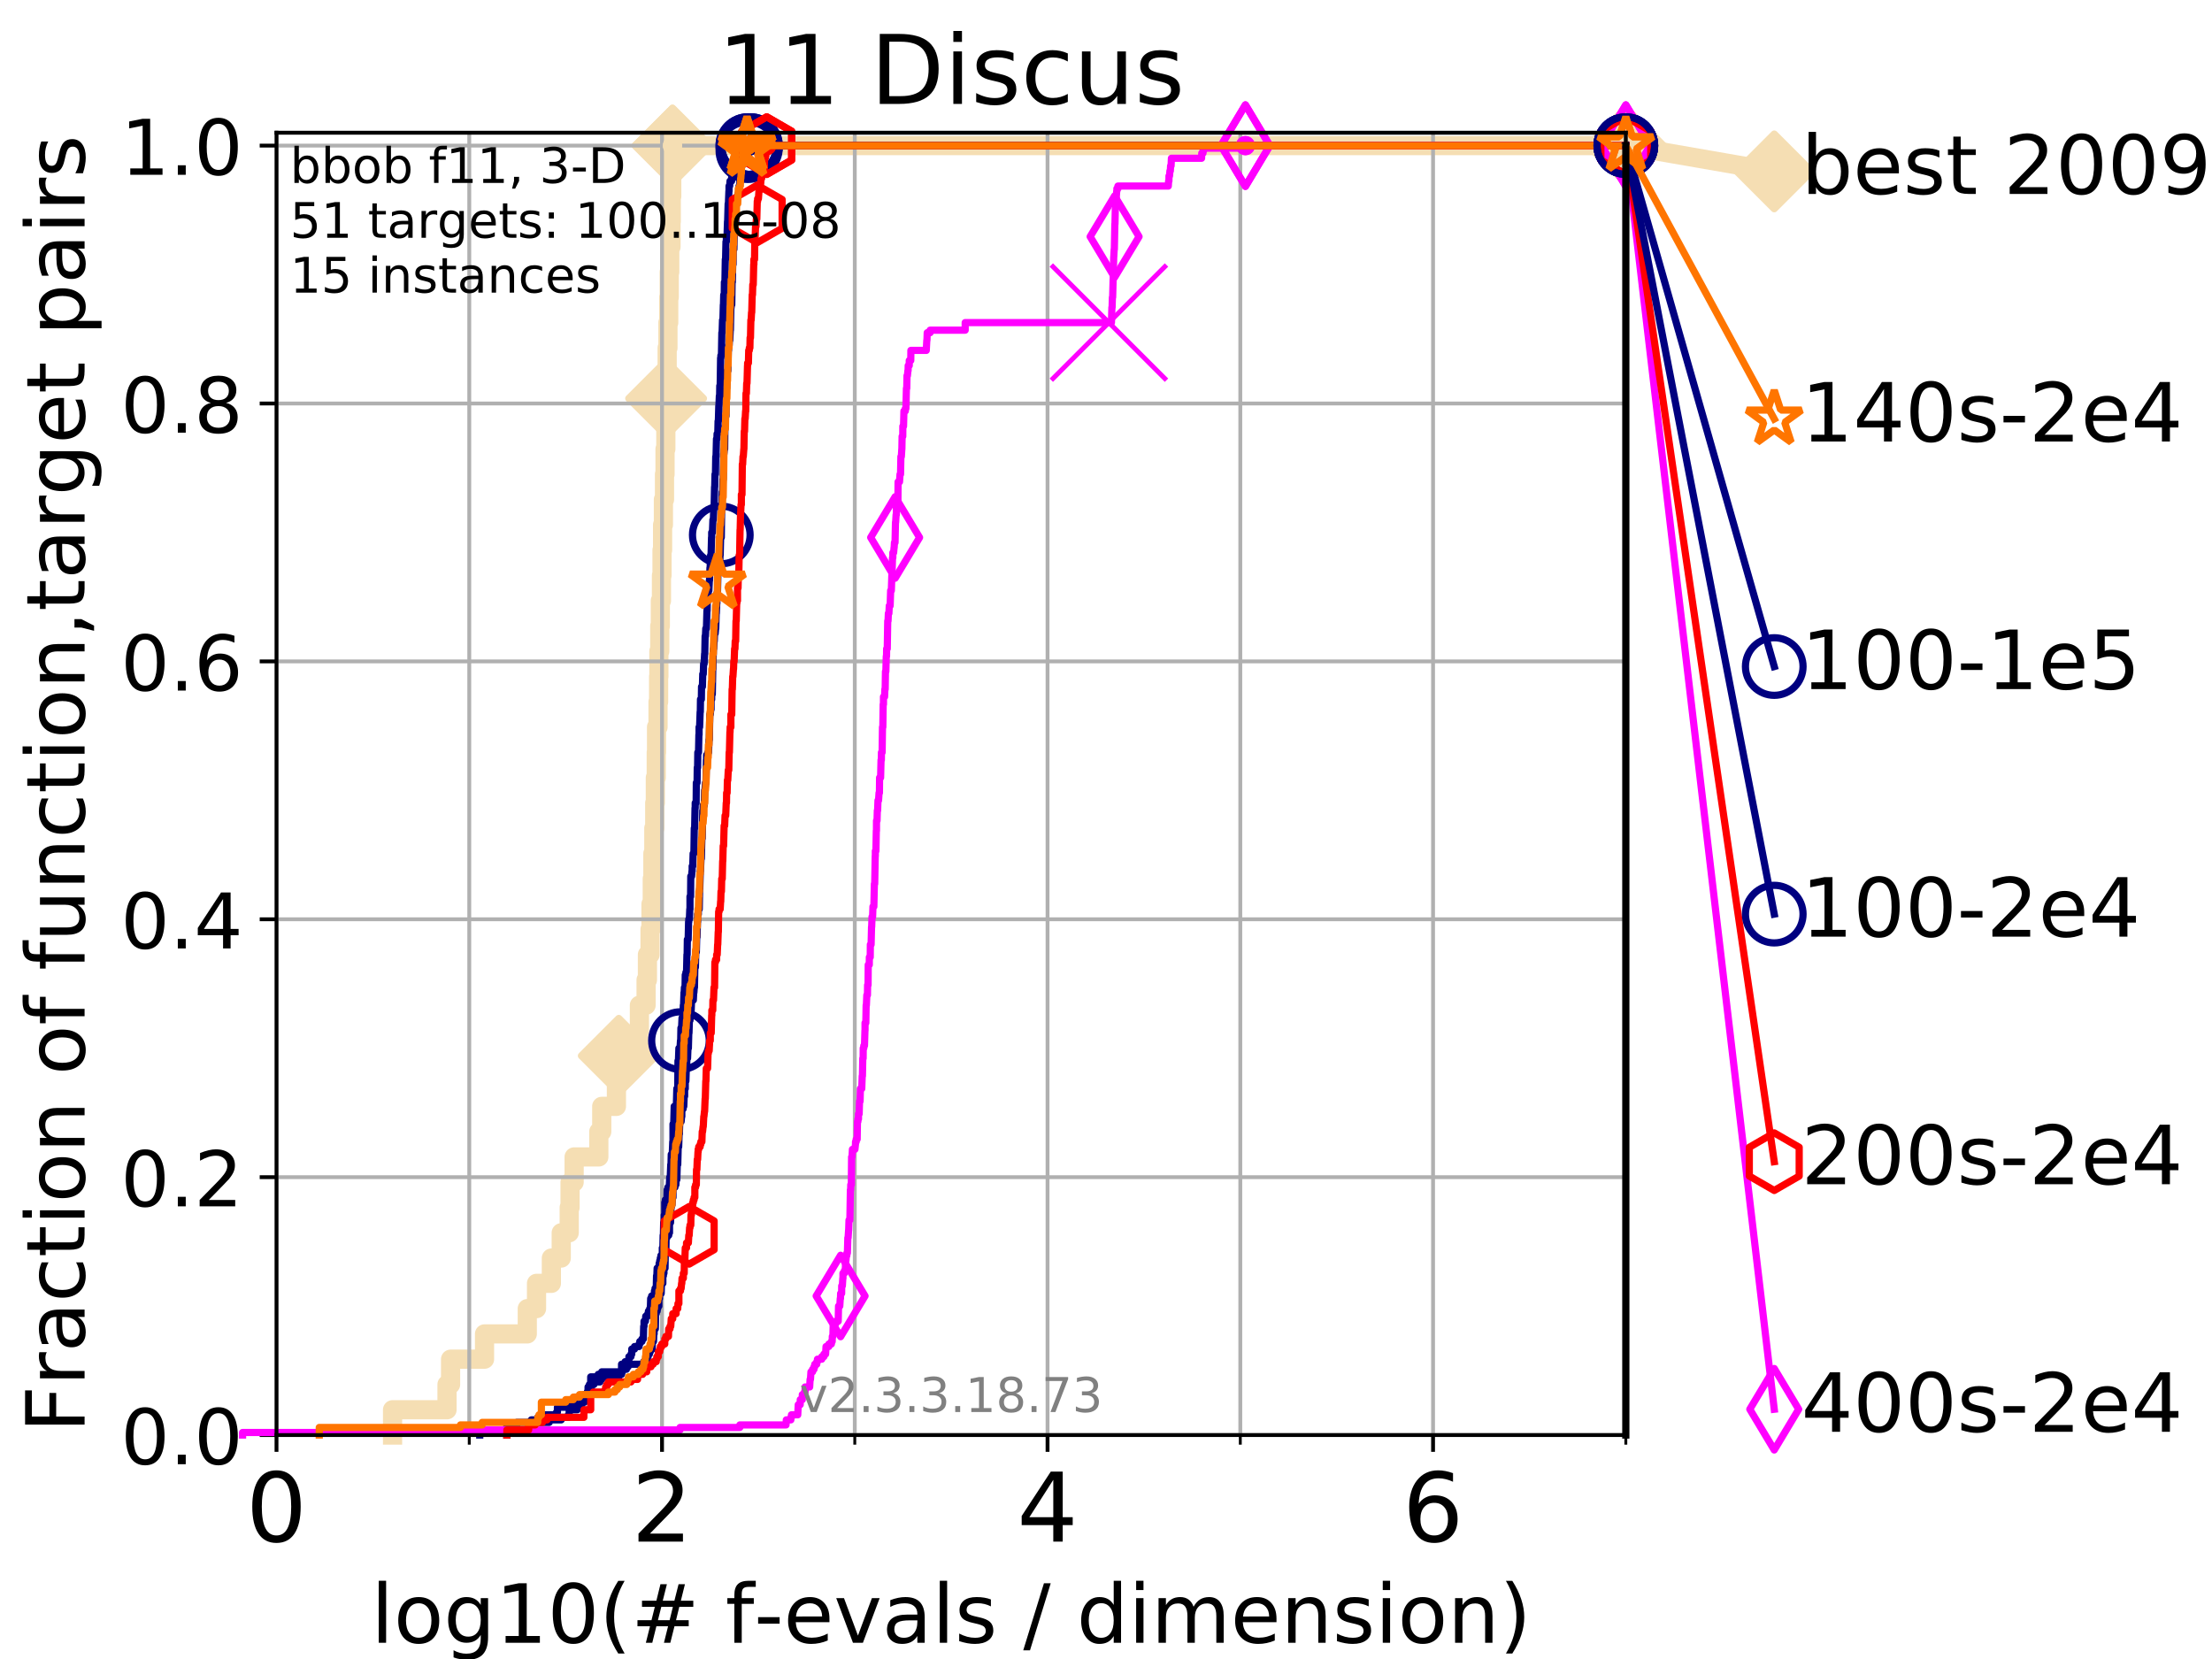 <?xml version="1.0" encoding="utf-8" standalone="no"?>
<!DOCTYPE svg PUBLIC "-//W3C//DTD SVG 1.1//EN"
  "http://www.w3.org/Graphics/SVG/1.1/DTD/svg11.dtd">
<!-- Created with matplotlib (https://matplotlib.org/) -->
<svg height="345.6pt" version="1.1" viewBox="0 0 460.8 345.6" width="460.8pt" xmlns="http://www.w3.org/2000/svg" xmlns:xlink="http://www.w3.org/1999/xlink">
 <defs>
  <style type="text/css">
*{stroke-linecap:butt;stroke-linejoin:round;}
  </style>
 </defs>
 <g id="figure_1">
  <g id="patch_1">
   <path d="M 0 345.6 
L 460.8 345.6 
L 460.8 0 
L 0 0 
z
" style="fill:#ffffff;"/>
  </g>
  <g id="axes_1">
   <g id="patch_2">
    <path d="M 57.6 298.944 
L 338.688 298.944 
L 338.688 27.648 
L 57.6 27.648 
z
" style="fill:#ffffff;"/>
   </g>
   <g id="line2d_1">
    <path d="M 81.776 298.944 
L 81.776 293.677 
L 93.122 293.677 
L 93.122 288.41 
L 93.864 288.41 
L 93.864 283.143 
L 100.935 283.143 
L 100.935 277.877 
L 109.843 277.877 
L 109.843 272.61 
L 111.768 272.61 
L 111.768 267.343 
L 114.86 267.343 
L 114.86 262.076 
L 116.914 262.076 
L 116.914 256.809 
L 118.577 256.809 
L 118.577 251.542 
L 118.752 251.542 
L 118.752 246.275 
L 119.603 246.275 
L 119.603 241.009 
L 124.744 241.009 
L 124.744 235.742 
L 125.352 235.742 
L 125.352 230.475 
L 128.411 230.475 
L 128.411 225.208 
L 128.905 225.208 
L 128.905 219.941 
L 133.048 219.941 
L 133.048 214.674 
L 133.201 214.674 
L 133.201 209.407 
L 134.591 209.407 
L 134.591 204.141 
L 134.87 204.141 
L 134.87 198.874 
L 135.415 198.874 
L 135.415 193.607 
L 135.615 193.607 
L 135.615 188.34 
L 135.879 188.34 
L 135.879 183.073 
L 136.009 183.073 
L 136.009 177.806 
L 136.202 177.806 
L 136.202 172.539 
L 136.393 172.539 
L 136.393 167.272 
L 136.52 167.272 
L 136.52 162.006 
L 136.708 162.006 
L 136.708 156.739 
L 136.77 156.739 
L 136.77 151.472 
L 137.077 151.472 
L 137.077 146.205 
L 137.199 146.205 
L 137.199 140.938 
L 137.259 140.938 
L 137.259 135.671 
L 137.439 135.671 
L 137.439 130.404 
L 137.559 130.404 
L 137.559 125.138 
L 137.794 125.138 
L 137.794 119.871 
L 137.911 119.871 
L 137.911 114.604 
L 138.027 114.604 
L 138.027 109.337 
L 138.199 109.337 
L 138.199 104.07 
L 138.426 104.07 
L 138.426 98.803 
L 138.539 98.803 
L 138.539 93.536 
L 138.706 93.536 
L 138.706 88.27 
L 138.762 88.27 
L 138.762 83.003 
L 138.927 83.003 
L 138.927 77.736 
L 138.982 77.736 
L 138.982 72.469 
L 139.145 72.469 
L 139.145 67.202 
L 139.307 67.202 
L 139.307 61.935 
L 139.414 61.935 
L 139.414 56.668 
L 139.52 56.668 
L 139.52 51.402 
L 139.783 51.402 
L 139.783 46.135 
L 139.835 46.135 
L 139.835 40.868 
L 139.939 40.868 
L 139.939 35.601 
L 140.094 35.601 
L 140.094 30.334 
L 338.688 30.334 
" style="fill:none;stroke:#f5deb3;stroke-linecap:square;stroke-width:4;"/>
   </g>
   <g id="line2d_2">
    <defs>
     <path d="M -0 7.778 
L 7.778 0 
L 0 -7.778 
L -7.778 -0 
z
" id="mcfd087bcc9" style="stroke:#f5deb3;stroke-linejoin:miter;stroke-width:1.5;"/>
    </defs>
    <g>
     <use style="fill:#f5deb3;stroke:#f5deb3;stroke-linejoin:miter;stroke-width:1.5;" x="128.905" xlink:href="#mcfd087bcc9" y="219.941"/>
     <use style="fill:#f5deb3;stroke:#f5deb3;stroke-linejoin:miter;stroke-width:1.5;" x="138.762" xlink:href="#mcfd087bcc9" y="83.003"/>
     <use style="fill:#f5deb3;stroke:#f5deb3;stroke-linejoin:miter;stroke-width:1.5;" x="140.094" xlink:href="#mcfd087bcc9" y="30.334"/>
     <use style="fill:#f5deb3;stroke:#f5deb3;stroke-linejoin:miter;stroke-width:1.5;" x="140.094" xlink:href="#mcfd087bcc9" y="30.334"/>
     <use style="fill:#f5deb3;stroke:#f5deb3;stroke-linejoin:miter;stroke-width:1.5;" x="338.688" xlink:href="#mcfd087bcc9" y="30.334"/>
    </g>
   </g>
   <g id="line2d_3">
    <path style="fill:none;stroke:#f5deb3;stroke-linecap:square;stroke-width:4;"/>
    <g/>
   </g>
   <g id="line2d_4">
    <path d="M 338.688 30.334 
L 369.608 35.706 
" style="fill:none;stroke:#f5deb3;stroke-linecap:square;stroke-width:4;"/>
    <g>
     <use style="fill:#f5deb3;stroke:#f5deb3;stroke-linejoin:miter;stroke-width:1.5;" x="338.688" xlink:href="#mcfd087bcc9" y="30.334"/>
     <use style="fill:#f5deb3;stroke:#f5deb3;stroke-linejoin:miter;stroke-width:1.5;" x="369.608" xlink:href="#mcfd087bcc9" y="35.706"/>
    </g>
   </g>
   <g id="matplotlib.axis_1">
    <g id="xtick_1">
     <g id="line2d_5">
      <path clip-path="url(#p79dc89eac8)" d="M 57.6 298.944 
L 57.6 27.648 
" style="fill:none;stroke:#b0b0b0;stroke-linecap:square;stroke-width:0.8;"/>
     </g>
     <g id="line2d_6">
      <defs>
       <path d="M 0 0 
L 0 3.5 
" id="m6d273cda42" style="stroke:#000000;stroke-width:0.8;"/>
      </defs>
      <g>
       <use style="stroke:#000000;stroke-width:0.8;" x="57.6" xlink:href="#m6d273cda42" y="298.944"/>
      </g>
     </g>
     <g id="text_1">
      <!-- 0 -->
      <defs>
       <path d="M 31.781 66.406 
Q 24.172 66.406 20.328 58.906 
Q 16.5 51.422 16.5 36.375 
Q 16.5 21.391 20.328 13.891 
Q 24.172 6.391 31.781 6.391 
Q 39.453 6.391 43.281 13.891 
Q 47.125 21.391 47.125 36.375 
Q 47.125 51.422 43.281 58.906 
Q 39.453 66.406 31.781 66.406 
z
M 31.781 74.219 
Q 44.047 74.219 50.516 64.516 
Q 56.984 54.828 56.984 36.375 
Q 56.984 17.969 50.516 8.266 
Q 44.047 -1.422 31.781 -1.422 
Q 19.531 -1.422 13.062 8.266 
Q 6.594 17.969 6.594 36.375 
Q 6.594 54.828 13.062 64.516 
Q 19.531 74.219 31.781 74.219 
z
" id="DejaVuSans-48"/>
      </defs>
      <g transform="translate(51.237 321.141)scale(0.2 -0.2)">
       <use xlink:href="#DejaVuSans-48"/>
      </g>
     </g>
    </g>
    <g id="xtick_2">
     <g id="line2d_7">
      <path clip-path="url(#p79dc89eac8)" d="M 137.911 298.944 
L 137.911 27.648 
" style="fill:none;stroke:#b0b0b0;stroke-linecap:square;stroke-width:0.8;"/>
     </g>
     <g id="line2d_8">
      <g>
       <use style="stroke:#000000;stroke-width:0.8;" x="137.911" xlink:href="#m6d273cda42" y="298.944"/>
      </g>
     </g>
     <g id="text_2">
      <!-- 2 -->
      <defs>
       <path d="M 19.188 8.297 
L 53.609 8.297 
L 53.609 0 
L 7.328 0 
L 7.328 8.297 
Q 12.938 14.109 22.625 23.891 
Q 32.328 33.688 34.812 36.531 
Q 39.547 41.844 41.422 45.531 
Q 43.312 49.219 43.312 52.781 
Q 43.312 58.594 39.234 62.25 
Q 35.156 65.922 28.609 65.922 
Q 23.969 65.922 18.812 64.312 
Q 13.672 62.703 7.812 59.422 
L 7.812 69.391 
Q 13.766 71.781 18.938 73 
Q 24.125 74.219 28.422 74.219 
Q 39.75 74.219 46.484 68.547 
Q 53.219 62.891 53.219 53.422 
Q 53.219 48.922 51.531 44.891 
Q 49.859 40.875 45.406 35.406 
Q 44.188 33.984 37.641 27.219 
Q 31.109 20.453 19.188 8.297 
z
" id="DejaVuSans-50"/>
      </defs>
      <g transform="translate(131.548 321.141)scale(0.2 -0.2)">
       <use xlink:href="#DejaVuSans-50"/>
      </g>
     </g>
    </g>
    <g id="xtick_3">
     <g id="line2d_9">
      <path clip-path="url(#p79dc89eac8)" d="M 218.222 298.944 
L 218.222 27.648 
" style="fill:none;stroke:#b0b0b0;stroke-linecap:square;stroke-width:0.8;"/>
     </g>
     <g id="line2d_10">
      <g>
       <use style="stroke:#000000;stroke-width:0.8;" x="218.222" xlink:href="#m6d273cda42" y="298.944"/>
      </g>
     </g>
     <g id="text_3">
      <!-- 4 -->
      <defs>
       <path d="M 37.797 64.312 
L 12.891 25.391 
L 37.797 25.391 
z
M 35.203 72.906 
L 47.609 72.906 
L 47.609 25.391 
L 58.016 25.391 
L 58.016 17.188 
L 47.609 17.188 
L 47.609 0 
L 37.797 0 
L 37.797 17.188 
L 4.891 17.188 
L 4.891 26.703 
z
" id="DejaVuSans-52"/>
      </defs>
      <g transform="translate(211.859 321.141)scale(0.2 -0.2)">
       <use xlink:href="#DejaVuSans-52"/>
      </g>
     </g>
    </g>
    <g id="xtick_4">
     <g id="line2d_11">
      <path clip-path="url(#p79dc89eac8)" d="M 298.533 298.944 
L 298.533 27.648 
" style="fill:none;stroke:#b0b0b0;stroke-linecap:square;stroke-width:0.8;"/>
     </g>
     <g id="line2d_12">
      <g>
       <use style="stroke:#000000;stroke-width:0.8;" x="298.533" xlink:href="#m6d273cda42" y="298.944"/>
      </g>
     </g>
     <g id="text_4">
      <!-- 6 -->
      <defs>
       <path d="M 33.016 40.375 
Q 26.375 40.375 22.484 35.828 
Q 18.609 31.297 18.609 23.391 
Q 18.609 15.531 22.484 10.953 
Q 26.375 6.391 33.016 6.391 
Q 39.656 6.391 43.531 10.953 
Q 47.406 15.531 47.406 23.391 
Q 47.406 31.297 43.531 35.828 
Q 39.656 40.375 33.016 40.375 
z
M 52.594 71.297 
L 52.594 62.312 
Q 48.875 64.062 45.094 64.984 
Q 41.312 65.922 37.594 65.922 
Q 27.828 65.922 22.672 59.328 
Q 17.531 52.734 16.797 39.406 
Q 19.672 43.656 24.016 45.922 
Q 28.375 48.188 33.594 48.188 
Q 44.578 48.188 50.953 41.516 
Q 57.328 34.859 57.328 23.391 
Q 57.328 12.156 50.688 5.359 
Q 44.047 -1.422 33.016 -1.422 
Q 20.359 -1.422 13.672 8.266 
Q 6.984 17.969 6.984 36.375 
Q 6.984 53.656 15.188 63.938 
Q 23.391 74.219 37.203 74.219 
Q 40.922 74.219 44.703 73.484 
Q 48.484 72.75 52.594 71.297 
z
" id="DejaVuSans-54"/>
      </defs>
      <g transform="translate(292.17 321.141)scale(0.2 -0.2)">
       <use xlink:href="#DejaVuSans-54"/>
      </g>
     </g>
    </g>
    <g id="xtick_5">
     <g id="line2d_13">
      <path clip-path="url(#p79dc89eac8)" d="M 97.755 298.944 
L 97.755 27.648 
" style="fill:none;stroke:#b0b0b0;stroke-linecap:square;stroke-width:0.8;"/>
     </g>
     <g id="line2d_14">
      <defs>
       <path d="M 0 0 
L 0 2 
" id="m73a197c2d9" style="stroke:#000000;stroke-width:0.6;"/>
      </defs>
      <g>
       <use style="stroke:#000000;stroke-width:0.6;" x="97.755" xlink:href="#m73a197c2d9" y="298.944"/>
      </g>
     </g>
    </g>
    <g id="xtick_6">
     <g id="line2d_15">
      <path clip-path="url(#p79dc89eac8)" d="M 178.066 298.944 
L 178.066 27.648 
" style="fill:none;stroke:#b0b0b0;stroke-linecap:square;stroke-width:0.8;"/>
     </g>
     <g id="line2d_16">
      <g>
       <use style="stroke:#000000;stroke-width:0.6;" x="178.066" xlink:href="#m73a197c2d9" y="298.944"/>
      </g>
     </g>
    </g>
    <g id="xtick_7">
     <g id="line2d_17">
      <path clip-path="url(#p79dc89eac8)" d="M 258.377 298.944 
L 258.377 27.648 
" style="fill:none;stroke:#b0b0b0;stroke-linecap:square;stroke-width:0.8;"/>
     </g>
     <g id="line2d_18">
      <g>
       <use style="stroke:#000000;stroke-width:0.6;" x="258.377" xlink:href="#m73a197c2d9" y="298.944"/>
      </g>
     </g>
    </g>
    <g id="xtick_8">
     <g id="line2d_19">
      <path clip-path="url(#p79dc89eac8)" d="M 338.688 298.944 
L 338.688 27.648 
" style="fill:none;stroke:#b0b0b0;stroke-linecap:square;stroke-width:0.8;"/>
     </g>
     <g id="line2d_20">
      <g>
       <use style="stroke:#000000;stroke-width:0.6;" x="338.688" xlink:href="#m73a197c2d9" y="298.944"/>
      </g>
     </g>
    </g>
    <g id="text_5">
     <!-- log10(# f-evals / dimension) -->
     <defs>
      <path d="M 9.422 75.984 
L 18.406 75.984 
L 18.406 0 
L 9.422 0 
z
" id="DejaVuSans-108"/>
      <path d="M 30.609 48.391 
Q 23.391 48.391 19.188 42.75 
Q 14.984 37.109 14.984 27.297 
Q 14.984 17.484 19.156 11.844 
Q 23.344 6.203 30.609 6.203 
Q 37.797 6.203 41.984 11.859 
Q 46.188 17.531 46.188 27.297 
Q 46.188 37.016 41.984 42.703 
Q 37.797 48.391 30.609 48.391 
z
M 30.609 56 
Q 42.328 56 49.016 48.375 
Q 55.719 40.766 55.719 27.297 
Q 55.719 13.875 49.016 6.219 
Q 42.328 -1.422 30.609 -1.422 
Q 18.844 -1.422 12.172 6.219 
Q 5.516 13.875 5.516 27.297 
Q 5.516 40.766 12.172 48.375 
Q 18.844 56 30.609 56 
z
" id="DejaVuSans-111"/>
      <path d="M 45.406 27.984 
Q 45.406 37.75 41.375 43.109 
Q 37.359 48.484 30.078 48.484 
Q 22.859 48.484 18.828 43.109 
Q 14.797 37.75 14.797 27.984 
Q 14.797 18.266 18.828 12.891 
Q 22.859 7.516 30.078 7.516 
Q 37.359 7.516 41.375 12.891 
Q 45.406 18.266 45.406 27.984 
z
M 54.391 6.781 
Q 54.391 -7.172 48.188 -13.984 
Q 42 -20.797 29.203 -20.797 
Q 24.469 -20.797 20.266 -20.094 
Q 16.062 -19.391 12.109 -17.922 
L 12.109 -9.188 
Q 16.062 -11.328 19.922 -12.344 
Q 23.781 -13.375 27.781 -13.375 
Q 36.625 -13.375 41.016 -8.766 
Q 45.406 -4.156 45.406 5.172 
L 45.406 9.625 
Q 42.625 4.781 38.281 2.391 
Q 33.938 0 27.875 0 
Q 17.828 0 11.672 7.656 
Q 5.516 15.328 5.516 27.984 
Q 5.516 40.672 11.672 48.328 
Q 17.828 56 27.875 56 
Q 33.938 56 38.281 53.609 
Q 42.625 51.219 45.406 46.391 
L 45.406 54.688 
L 54.391 54.688 
z
" id="DejaVuSans-103"/>
      <path d="M 12.406 8.297 
L 28.516 8.297 
L 28.516 63.922 
L 10.984 60.406 
L 10.984 69.391 
L 28.422 72.906 
L 38.281 72.906 
L 38.281 8.297 
L 54.391 8.297 
L 54.391 0 
L 12.406 0 
z
" id="DejaVuSans-49"/>
      <path d="M 31 75.875 
Q 24.469 64.656 21.281 53.656 
Q 18.109 42.672 18.109 31.391 
Q 18.109 20.125 21.312 9.062 
Q 24.516 -2 31 -13.188 
L 23.188 -13.188 
Q 15.875 -1.703 12.234 9.375 
Q 8.594 20.453 8.594 31.391 
Q 8.594 42.281 12.203 53.312 
Q 15.828 64.359 23.188 75.875 
z
" id="DejaVuSans-40"/>
      <path d="M 51.125 44 
L 36.922 44 
L 32.812 27.688 
L 47.125 27.688 
z
M 43.797 71.781 
L 38.719 51.516 
L 52.984 51.516 
L 58.109 71.781 
L 65.922 71.781 
L 60.891 51.516 
L 76.125 51.516 
L 76.125 44 
L 58.984 44 
L 54.984 27.688 
L 70.516 27.688 
L 70.516 20.219 
L 53.078 20.219 
L 48 0 
L 40.188 0 
L 45.219 20.219 
L 30.906 20.219 
L 25.875 0 
L 18.016 0 
L 23.094 20.219 
L 7.719 20.219 
L 7.719 27.688 
L 24.906 27.688 
L 29 44 
L 13.281 44 
L 13.281 51.516 
L 30.906 51.516 
L 35.891 71.781 
z
" id="DejaVuSans-35"/>
      <path id="DejaVuSans-32"/>
      <path d="M 37.109 75.984 
L 37.109 68.5 
L 28.516 68.5 
Q 23.688 68.5 21.797 66.547 
Q 19.922 64.594 19.922 59.516 
L 19.922 54.688 
L 34.719 54.688 
L 34.719 47.703 
L 19.922 47.703 
L 19.922 0 
L 10.891 0 
L 10.891 47.703 
L 2.297 47.703 
L 2.297 54.688 
L 10.891 54.688 
L 10.891 58.5 
Q 10.891 67.625 15.141 71.797 
Q 19.391 75.984 28.609 75.984 
z
" id="DejaVuSans-102"/>
      <path d="M 4.891 31.391 
L 31.203 31.391 
L 31.203 23.391 
L 4.891 23.391 
z
" id="DejaVuSans-45"/>
      <path d="M 56.203 29.594 
L 56.203 25.203 
L 14.891 25.203 
Q 15.484 15.922 20.484 11.062 
Q 25.484 6.203 34.422 6.203 
Q 39.594 6.203 44.453 7.469 
Q 49.312 8.734 54.109 11.281 
L 54.109 2.781 
Q 49.266 0.734 44.188 -0.344 
Q 39.109 -1.422 33.891 -1.422 
Q 20.797 -1.422 13.156 6.188 
Q 5.516 13.812 5.516 26.812 
Q 5.516 40.234 12.766 48.109 
Q 20.016 56 32.328 56 
Q 43.359 56 49.781 48.891 
Q 56.203 41.797 56.203 29.594 
z
M 47.219 32.234 
Q 47.125 39.594 43.094 43.984 
Q 39.062 48.391 32.422 48.391 
Q 24.906 48.391 20.391 44.141 
Q 15.875 39.891 15.188 32.172 
z
" id="DejaVuSans-101"/>
      <path d="M 2.984 54.688 
L 12.5 54.688 
L 29.594 8.797 
L 46.688 54.688 
L 56.203 54.688 
L 35.688 0 
L 23.484 0 
z
" id="DejaVuSans-118"/>
      <path d="M 34.281 27.484 
Q 23.391 27.484 19.188 25 
Q 14.984 22.516 14.984 16.5 
Q 14.984 11.719 18.141 8.906 
Q 21.297 6.109 26.703 6.109 
Q 34.188 6.109 38.703 11.406 
Q 43.219 16.703 43.219 25.484 
L 43.219 27.484 
z
M 52.203 31.203 
L 52.203 0 
L 43.219 0 
L 43.219 8.297 
Q 40.141 3.328 35.547 0.953 
Q 30.953 -1.422 24.312 -1.422 
Q 15.922 -1.422 10.953 3.297 
Q 6 8.016 6 15.922 
Q 6 25.141 12.172 29.828 
Q 18.359 34.516 30.609 34.516 
L 43.219 34.516 
L 43.219 35.406 
Q 43.219 41.609 39.141 45 
Q 35.062 48.391 27.688 48.391 
Q 23 48.391 18.547 47.266 
Q 14.109 46.141 10.016 43.891 
L 10.016 52.203 
Q 14.938 54.109 19.578 55.047 
Q 24.219 56 28.609 56 
Q 40.484 56 46.344 49.844 
Q 52.203 43.703 52.203 31.203 
z
" id="DejaVuSans-97"/>
      <path d="M 44.281 53.078 
L 44.281 44.578 
Q 40.484 46.531 36.375 47.5 
Q 32.281 48.484 27.875 48.484 
Q 21.188 48.484 17.844 46.438 
Q 14.5 44.391 14.5 40.281 
Q 14.5 37.156 16.891 35.375 
Q 19.281 33.594 26.516 31.984 
L 29.594 31.297 
Q 39.156 29.25 43.188 25.516 
Q 47.219 21.781 47.219 15.094 
Q 47.219 7.469 41.188 3.016 
Q 35.156 -1.422 24.609 -1.422 
Q 20.219 -1.422 15.453 -0.562 
Q 10.688 0.297 5.422 2 
L 5.422 11.281 
Q 10.406 8.688 15.234 7.391 
Q 20.062 6.109 24.812 6.109 
Q 31.156 6.109 34.562 8.281 
Q 37.984 10.453 37.984 14.406 
Q 37.984 18.062 35.516 20.016 
Q 33.062 21.969 24.703 23.781 
L 21.578 24.516 
Q 13.234 26.266 9.516 29.906 
Q 5.812 33.547 5.812 39.891 
Q 5.812 47.609 11.281 51.797 
Q 16.75 56 26.812 56 
Q 31.781 56 36.172 55.266 
Q 40.578 54.547 44.281 53.078 
z
" id="DejaVuSans-115"/>
      <path d="M 25.391 72.906 
L 33.688 72.906 
L 8.297 -9.281 
L 0 -9.281 
z
" id="DejaVuSans-47"/>
      <path d="M 45.406 46.391 
L 45.406 75.984 
L 54.391 75.984 
L 54.391 0 
L 45.406 0 
L 45.406 8.203 
Q 42.578 3.328 38.25 0.953 
Q 33.938 -1.422 27.875 -1.422 
Q 17.969 -1.422 11.734 6.484 
Q 5.516 14.406 5.516 27.297 
Q 5.516 40.188 11.734 48.094 
Q 17.969 56 27.875 56 
Q 33.938 56 38.25 53.625 
Q 42.578 51.266 45.406 46.391 
z
M 14.797 27.297 
Q 14.797 17.391 18.875 11.75 
Q 22.953 6.109 30.078 6.109 
Q 37.203 6.109 41.297 11.75 
Q 45.406 17.391 45.406 27.297 
Q 45.406 37.203 41.297 42.844 
Q 37.203 48.484 30.078 48.484 
Q 22.953 48.484 18.875 42.844 
Q 14.797 37.203 14.797 27.297 
z
" id="DejaVuSans-100"/>
      <path d="M 9.422 54.688 
L 18.406 54.688 
L 18.406 0 
L 9.422 0 
z
M 9.422 75.984 
L 18.406 75.984 
L 18.406 64.594 
L 9.422 64.594 
z
" id="DejaVuSans-105"/>
      <path d="M 52 44.188 
Q 55.375 50.25 60.062 53.125 
Q 64.75 56 71.094 56 
Q 79.641 56 84.281 50.016 
Q 88.922 44.047 88.922 33.016 
L 88.922 0 
L 79.891 0 
L 79.891 32.719 
Q 79.891 40.578 77.094 44.375 
Q 74.312 48.188 68.609 48.188 
Q 61.625 48.188 57.562 43.547 
Q 53.516 38.922 53.516 30.906 
L 53.516 0 
L 44.484 0 
L 44.484 32.719 
Q 44.484 40.625 41.703 44.406 
Q 38.922 48.188 33.109 48.188 
Q 26.219 48.188 22.156 43.531 
Q 18.109 38.875 18.109 30.906 
L 18.109 0 
L 9.078 0 
L 9.078 54.688 
L 18.109 54.688 
L 18.109 46.188 
Q 21.188 51.219 25.484 53.609 
Q 29.781 56 35.688 56 
Q 41.656 56 45.828 52.969 
Q 50 49.953 52 44.188 
z
" id="DejaVuSans-109"/>
      <path d="M 54.891 33.016 
L 54.891 0 
L 45.906 0 
L 45.906 32.719 
Q 45.906 40.484 42.875 44.328 
Q 39.844 48.188 33.797 48.188 
Q 26.516 48.188 22.312 43.547 
Q 18.109 38.922 18.109 30.906 
L 18.109 0 
L 9.078 0 
L 9.078 54.688 
L 18.109 54.688 
L 18.109 46.188 
Q 21.344 51.125 25.703 53.562 
Q 30.078 56 35.797 56 
Q 45.219 56 50.047 50.172 
Q 54.891 44.344 54.891 33.016 
z
" id="DejaVuSans-110"/>
      <path d="M 8.016 75.875 
L 15.828 75.875 
Q 23.141 64.359 26.781 53.312 
Q 30.422 42.281 30.422 31.391 
Q 30.422 20.453 26.781 9.375 
Q 23.141 -1.703 15.828 -13.188 
L 8.016 -13.188 
Q 14.5 -2 17.703 9.062 
Q 20.906 20.125 20.906 31.391 
Q 20.906 42.672 17.703 53.656 
Q 14.5 64.656 8.016 75.875 
z
" id="DejaVuSans-41"/>
     </defs>
     <g transform="translate(77.303 342.218)scale(0.17 -0.17)">
      <use xlink:href="#DejaVuSans-108"/>
      <use x="27.783" xlink:href="#DejaVuSans-111"/>
      <use x="88.965" xlink:href="#DejaVuSans-103"/>
      <use x="152.441" xlink:href="#DejaVuSans-49"/>
      <use x="216.064" xlink:href="#DejaVuSans-48"/>
      <use x="279.688" xlink:href="#DejaVuSans-40"/>
      <use x="318.701" xlink:href="#DejaVuSans-35"/>
      <use x="402.49" xlink:href="#DejaVuSans-32"/>
      <use x="434.277" xlink:href="#DejaVuSans-102"/>
      <use x="469.404" xlink:href="#DejaVuSans-45"/>
      <use x="505.488" xlink:href="#DejaVuSans-101"/>
      <use x="567.012" xlink:href="#DejaVuSans-118"/>
      <use x="626.191" xlink:href="#DejaVuSans-97"/>
      <use x="687.471" xlink:href="#DejaVuSans-108"/>
      <use x="715.254" xlink:href="#DejaVuSans-115"/>
      <use x="767.354" xlink:href="#DejaVuSans-32"/>
      <use x="799.141" xlink:href="#DejaVuSans-47"/>
      <use x="832.832" xlink:href="#DejaVuSans-32"/>
      <use x="864.619" xlink:href="#DejaVuSans-100"/>
      <use x="928.096" xlink:href="#DejaVuSans-105"/>
      <use x="955.879" xlink:href="#DejaVuSans-109"/>
      <use x="1053.291" xlink:href="#DejaVuSans-101"/>
      <use x="1114.814" xlink:href="#DejaVuSans-110"/>
      <use x="1178.193" xlink:href="#DejaVuSans-115"/>
      <use x="1230.293" xlink:href="#DejaVuSans-105"/>
      <use x="1258.076" xlink:href="#DejaVuSans-111"/>
      <use x="1319.258" xlink:href="#DejaVuSans-110"/>
      <use x="1382.637" xlink:href="#DejaVuSans-41"/>
     </g>
    </g>
   </g>
   <g id="matplotlib.axis_2">
    <g id="ytick_1">
     <g id="line2d_21">
      <path clip-path="url(#p79dc89eac8)" d="M 57.6 298.944 
L 338.688 298.944 
" style="fill:none;stroke:#b0b0b0;stroke-linecap:square;stroke-width:0.8;"/>
     </g>
     <g id="line2d_22">
      <defs>
       <path d="M 0 0 
L -3.5 0 
" id="m43f94d364f" style="stroke:#000000;stroke-width:0.8;"/>
      </defs>
      <g>
       <use style="stroke:#000000;stroke-width:0.8;" x="57.6" xlink:href="#m43f94d364f" y="298.944"/>
      </g>
     </g>
     <g id="text_6">
      <!-- 0.0 -->
      <defs>
       <path d="M 10.688 12.406 
L 21 12.406 
L 21 0 
L 10.688 0 
z
" id="DejaVuSans-46"/>
      </defs>
      <g transform="translate(25.155 305.023)scale(0.16 -0.16)">
       <use xlink:href="#DejaVuSans-48"/>
       <use x="63.623" xlink:href="#DejaVuSans-46"/>
       <use x="95.41" xlink:href="#DejaVuSans-48"/>
      </g>
     </g>
    </g>
    <g id="ytick_2">
     <g id="line2d_23">
      <path clip-path="url(#p79dc89eac8)" d="M 57.6 245.222 
L 338.688 245.222 
" style="fill:none;stroke:#b0b0b0;stroke-linecap:square;stroke-width:0.8;"/>
     </g>
     <g id="line2d_24">
      <g>
       <use style="stroke:#000000;stroke-width:0.8;" x="57.6" xlink:href="#m43f94d364f" y="245.222"/>
      </g>
     </g>
     <g id="text_7">
      <!-- 0.2 -->
      <g transform="translate(25.155 251.301)scale(0.16 -0.16)">
       <use xlink:href="#DejaVuSans-48"/>
       <use x="63.623" xlink:href="#DejaVuSans-46"/>
       <use x="95.41" xlink:href="#DejaVuSans-50"/>
      </g>
     </g>
    </g>
    <g id="ytick_3">
     <g id="line2d_25">
      <path clip-path="url(#p79dc89eac8)" d="M 57.6 191.5 
L 338.688 191.5 
" style="fill:none;stroke:#b0b0b0;stroke-linecap:square;stroke-width:0.8;"/>
     </g>
     <g id="line2d_26">
      <g>
       <use style="stroke:#000000;stroke-width:0.8;" x="57.6" xlink:href="#m43f94d364f" y="191.5"/>
      </g>
     </g>
     <g id="text_8">
      <!-- 0.4 -->
      <g transform="translate(25.155 197.579)scale(0.16 -0.16)">
       <use xlink:href="#DejaVuSans-48"/>
       <use x="63.623" xlink:href="#DejaVuSans-46"/>
       <use x="95.41" xlink:href="#DejaVuSans-52"/>
      </g>
     </g>
    </g>
    <g id="ytick_4">
     <g id="line2d_27">
      <path clip-path="url(#p79dc89eac8)" d="M 57.6 137.778 
L 338.688 137.778 
" style="fill:none;stroke:#b0b0b0;stroke-linecap:square;stroke-width:0.8;"/>
     </g>
     <g id="line2d_28">
      <g>
       <use style="stroke:#000000;stroke-width:0.8;" x="57.6" xlink:href="#m43f94d364f" y="137.778"/>
      </g>
     </g>
     <g id="text_9">
      <!-- 0.6 -->
      <g transform="translate(25.155 143.857)scale(0.16 -0.16)">
       <use xlink:href="#DejaVuSans-48"/>
       <use x="63.623" xlink:href="#DejaVuSans-46"/>
       <use x="95.41" xlink:href="#DejaVuSans-54"/>
      </g>
     </g>
    </g>
    <g id="ytick_5">
     <g id="line2d_29">
      <path clip-path="url(#p79dc89eac8)" d="M 57.6 84.056 
L 338.688 84.056 
" style="fill:none;stroke:#b0b0b0;stroke-linecap:square;stroke-width:0.8;"/>
     </g>
     <g id="line2d_30">
      <g>
       <use style="stroke:#000000;stroke-width:0.8;" x="57.6" xlink:href="#m43f94d364f" y="84.056"/>
      </g>
     </g>
     <g id="text_10">
      <!-- 0.8 -->
      <defs>
       <path d="M 31.781 34.625 
Q 24.75 34.625 20.719 30.859 
Q 16.703 27.094 16.703 20.516 
Q 16.703 13.922 20.719 10.156 
Q 24.75 6.391 31.781 6.391 
Q 38.812 6.391 42.859 10.172 
Q 46.922 13.969 46.922 20.516 
Q 46.922 27.094 42.891 30.859 
Q 38.875 34.625 31.781 34.625 
z
M 21.922 38.812 
Q 15.578 40.375 12.031 44.719 
Q 8.5 49.078 8.5 55.328 
Q 8.5 64.062 14.719 69.141 
Q 20.953 74.219 31.781 74.219 
Q 42.672 74.219 48.875 69.141 
Q 55.078 64.062 55.078 55.328 
Q 55.078 49.078 51.531 44.719 
Q 48 40.375 41.703 38.812 
Q 48.828 37.156 52.797 32.312 
Q 56.781 27.484 56.781 20.516 
Q 56.781 9.906 50.312 4.234 
Q 43.844 -1.422 31.781 -1.422 
Q 19.734 -1.422 13.25 4.234 
Q 6.781 9.906 6.781 20.516 
Q 6.781 27.484 10.781 32.312 
Q 14.797 37.156 21.922 38.812 
z
M 18.312 54.391 
Q 18.312 48.734 21.844 45.562 
Q 25.391 42.391 31.781 42.391 
Q 38.141 42.391 41.719 45.562 
Q 45.312 48.734 45.312 54.391 
Q 45.312 60.062 41.719 63.234 
Q 38.141 66.406 31.781 66.406 
Q 25.391 66.406 21.844 63.234 
Q 18.312 60.062 18.312 54.391 
z
" id="DejaVuSans-56"/>
      </defs>
      <g transform="translate(25.155 90.135)scale(0.16 -0.16)">
       <use xlink:href="#DejaVuSans-48"/>
       <use x="63.623" xlink:href="#DejaVuSans-46"/>
       <use x="95.41" xlink:href="#DejaVuSans-56"/>
      </g>
     </g>
    </g>
    <g id="ytick_6">
     <g id="line2d_31">
      <path clip-path="url(#p79dc89eac8)" d="M 57.6 30.334 
L 338.688 30.334 
" style="fill:none;stroke:#b0b0b0;stroke-linecap:square;stroke-width:0.8;"/>
     </g>
     <g id="line2d_32">
      <g>
       <use style="stroke:#000000;stroke-width:0.8;" x="57.6" xlink:href="#m43f94d364f" y="30.334"/>
      </g>
     </g>
     <g id="text_11">
      <!-- 1.0 -->
      <g transform="translate(25.155 36.413)scale(0.16 -0.16)">
       <use xlink:href="#DejaVuSans-49"/>
       <use x="63.623" xlink:href="#DejaVuSans-46"/>
       <use x="95.41" xlink:href="#DejaVuSans-48"/>
      </g>
     </g>
    </g>
    <g id="text_12">
     <!-- Fraction of function,target pairs -->
     <defs>
      <path d="M 9.812 72.906 
L 51.703 72.906 
L 51.703 64.594 
L 19.672 64.594 
L 19.672 43.109 
L 48.578 43.109 
L 48.578 34.812 
L 19.672 34.812 
L 19.672 0 
L 9.812 0 
z
" id="DejaVuSans-70"/>
      <path d="M 41.109 46.297 
Q 39.594 47.172 37.812 47.578 
Q 36.031 48 33.891 48 
Q 26.266 48 22.188 43.047 
Q 18.109 38.094 18.109 28.812 
L 18.109 0 
L 9.078 0 
L 9.078 54.688 
L 18.109 54.688 
L 18.109 46.188 
Q 20.953 51.172 25.484 53.578 
Q 30.031 56 36.531 56 
Q 37.453 56 38.578 55.875 
Q 39.703 55.766 41.062 55.516 
z
" id="DejaVuSans-114"/>
      <path d="M 48.781 52.594 
L 48.781 44.188 
Q 44.969 46.297 41.141 47.344 
Q 37.312 48.391 33.406 48.391 
Q 24.656 48.391 19.812 42.844 
Q 14.984 37.312 14.984 27.297 
Q 14.984 17.281 19.812 11.734 
Q 24.656 6.203 33.406 6.203 
Q 37.312 6.203 41.141 7.25 
Q 44.969 8.297 48.781 10.406 
L 48.781 2.094 
Q 45.016 0.344 40.984 -0.531 
Q 36.969 -1.422 32.422 -1.422 
Q 20.062 -1.422 12.781 6.344 
Q 5.516 14.109 5.516 27.297 
Q 5.516 40.672 12.859 48.328 
Q 20.219 56 33.016 56 
Q 37.156 56 41.109 55.141 
Q 45.062 54.297 48.781 52.594 
z
" id="DejaVuSans-99"/>
      <path d="M 18.312 70.219 
L 18.312 54.688 
L 36.812 54.688 
L 36.812 47.703 
L 18.312 47.703 
L 18.312 18.016 
Q 18.312 11.328 20.141 9.422 
Q 21.969 7.516 27.594 7.516 
L 36.812 7.516 
L 36.812 0 
L 27.594 0 
Q 17.188 0 13.234 3.875 
Q 9.281 7.766 9.281 18.016 
L 9.281 47.703 
L 2.688 47.703 
L 2.688 54.688 
L 9.281 54.688 
L 9.281 70.219 
z
" id="DejaVuSans-116"/>
      <path d="M 8.5 21.578 
L 8.5 54.688 
L 17.484 54.688 
L 17.484 21.922 
Q 17.484 14.156 20.5 10.266 
Q 23.531 6.391 29.594 6.391 
Q 36.859 6.391 41.078 11.031 
Q 45.312 15.672 45.312 23.688 
L 45.312 54.688 
L 54.297 54.688 
L 54.297 0 
L 45.312 0 
L 45.312 8.406 
Q 42.047 3.422 37.719 1 
Q 33.406 -1.422 27.688 -1.422 
Q 18.266 -1.422 13.375 4.438 
Q 8.5 10.297 8.5 21.578 
z
M 31.109 56 
z
" id="DejaVuSans-117"/>
      <path d="M 11.719 12.406 
L 22.016 12.406 
L 22.016 4 
L 14.016 -11.625 
L 7.719 -11.625 
L 11.719 4 
z
" id="DejaVuSans-44"/>
      <path d="M 18.109 8.203 
L 18.109 -20.797 
L 9.078 -20.797 
L 9.078 54.688 
L 18.109 54.688 
L 18.109 46.391 
Q 20.953 51.266 25.266 53.625 
Q 29.594 56 35.594 56 
Q 45.562 56 51.781 48.094 
Q 58.016 40.188 58.016 27.297 
Q 58.016 14.406 51.781 6.484 
Q 45.562 -1.422 35.594 -1.422 
Q 29.594 -1.422 25.266 0.953 
Q 20.953 3.328 18.109 8.203 
z
M 48.688 27.297 
Q 48.688 37.203 44.609 42.844 
Q 40.531 48.484 33.406 48.484 
Q 26.266 48.484 22.188 42.844 
Q 18.109 37.203 18.109 27.297 
Q 18.109 17.391 22.188 11.75 
Q 26.266 6.109 33.406 6.109 
Q 40.531 6.109 44.609 11.75 
Q 48.688 17.391 48.688 27.297 
z
" id="DejaVuSans-112"/>
     </defs>
     <g transform="translate(17.62 298.435)rotate(-90)scale(0.17 -0.17)">
      <use xlink:href="#DejaVuSans-70"/>
      <use x="57.41" xlink:href="#DejaVuSans-114"/>
      <use x="98.523" xlink:href="#DejaVuSans-97"/>
      <use x="159.803" xlink:href="#DejaVuSans-99"/>
      <use x="214.783" xlink:href="#DejaVuSans-116"/>
      <use x="253.992" xlink:href="#DejaVuSans-105"/>
      <use x="281.775" xlink:href="#DejaVuSans-111"/>
      <use x="342.957" xlink:href="#DejaVuSans-110"/>
      <use x="406.336" xlink:href="#DejaVuSans-32"/>
      <use x="438.123" xlink:href="#DejaVuSans-111"/>
      <use x="499.305" xlink:href="#DejaVuSans-102"/>
      <use x="534.51" xlink:href="#DejaVuSans-32"/>
      <use x="566.297" xlink:href="#DejaVuSans-102"/>
      <use x="601.502" xlink:href="#DejaVuSans-117"/>
      <use x="664.881" xlink:href="#DejaVuSans-110"/>
      <use x="728.26" xlink:href="#DejaVuSans-99"/>
      <use x="783.24" xlink:href="#DejaVuSans-116"/>
      <use x="822.449" xlink:href="#DejaVuSans-105"/>
      <use x="850.232" xlink:href="#DejaVuSans-111"/>
      <use x="911.414" xlink:href="#DejaVuSans-110"/>
      <use x="974.793" xlink:href="#DejaVuSans-44"/>
      <use x="1006.58" xlink:href="#DejaVuSans-116"/>
      <use x="1045.789" xlink:href="#DejaVuSans-97"/>
      <use x="1107.068" xlink:href="#DejaVuSans-114"/>
      <use x="1148.166" xlink:href="#DejaVuSans-103"/>
      <use x="1211.643" xlink:href="#DejaVuSans-101"/>
      <use x="1273.166" xlink:href="#DejaVuSans-116"/>
      <use x="1312.375" xlink:href="#DejaVuSans-32"/>
      <use x="1344.162" xlink:href="#DejaVuSans-112"/>
      <use x="1407.639" xlink:href="#DejaVuSans-97"/>
      <use x="1468.918" xlink:href="#DejaVuSans-105"/>
      <use x="1496.701" xlink:href="#DejaVuSans-114"/>
      <use x="1537.814" xlink:href="#DejaVuSans-115"/>
     </g>
    </g>
   </g>
   <g id="line2d_33">
    <defs>
     <path d="M 0 1.5 
C 0.398 1.5 0.779 1.342 1.061 1.061 
C 1.342 0.779 1.5 0.398 1.5 0 
C 1.5 -0.398 1.342 -0.779 1.061 -1.061 
C 0.779 -1.342 0.398 -1.5 0 -1.5 
C -0.398 -1.5 -0.779 -1.342 -1.061 -1.061 
C -1.342 -0.779 -1.5 -0.398 -1.5 0 
C -1.5 0.398 -1.342 0.779 -1.061 1.061 
C -0.779 1.342 -0.398 1.5 0 1.5 
z
" id="mffa9fc0f73" style="stroke:#f5deb3;"/>
    </defs>
    <g>
     <use style="fill:#f5deb3;stroke:#f5deb3;" x="140.094" xlink:href="#mffa9fc0f73" y="30.334"/>
     <use style="fill:#f5deb3;stroke:#f5deb3;" x="140.094" xlink:href="#mffa9fc0f73" y="30.334"/>
    </g>
   </g>
   <g id="line2d_34">
    <defs>
     <path d="M 0 1.5 
C 0.398 1.5 0.779 1.342 1.061 1.061 
C 1.342 0.779 1.5 0.398 1.5 0 
C 1.5 -0.398 1.342 -0.779 1.061 -1.061 
C 0.779 -1.342 0.398 -1.5 0 -1.5 
C -0.398 -1.5 -0.779 -1.342 -1.061 -1.061 
C -1.342 -0.779 -1.5 -0.398 -1.5 0 
C -1.5 0.398 -1.342 0.779 -1.061 1.061 
C -0.779 1.342 -0.398 1.5 0 1.5 
z
" id="m2aa635a318" style="stroke:#000080;"/>
    </defs>
    <g>
     <use style="fill:#000080;stroke:#000080;" x="156.318" xlink:href="#m2aa635a318" y="30.334"/>
     <use style="fill:#000080;stroke:#000080;" x="156.318" xlink:href="#m2aa635a318" y="30.334"/>
    </g>
   </g>
   <g id="line2d_35">
    <path d="M 105.585 298.944 
L 105.585 296.837 
L 107.68 296.837 
L 107.68 296.311 
L 110.694 296.311 
L 110.694 295.784 
L 112.026 295.784 
L 112.026 295.257 
L 112.532 295.257 
L 112.532 294.731 
L 115.918 294.731 
L 115.918 294.204 
L 116.122 294.204 
L 116.122 293.15 
L 118.04 293.15 
L 118.04 292.624 
L 119.267 292.624 
L 119.267 292.097 
L 119.768 292.097 
L 119.768 291.044 
L 121.785 291.044 
L 121.785 290.517 
L 122.362 290.517 
L 122.362 289.99 
L 122.503 289.99 
L 122.503 288.937 
L 122.782 288.937 
L 122.782 288.41 
L 123.057 288.41 
L 123.057 286.83 
L 124.62 286.83 
L 124.62 286.304 
L 125.352 286.304 
L 125.352 285.777 
L 129.668 285.777 
L 129.668 285.25 
L 130.488 285.25 
L 130.488 284.723 
L 130.84 284.723 
L 130.84 284.197 
L 134.092 284.197 
L 134.092 283.67 
L 134.801 283.67 
L 134.87 282.617 
L 135.008 282.617 
L 135.008 282.09 
L 135.281 282.09 
L 135.281 281.563 
L 135.482 281.563 
L 135.482 281.037 
L 135.879 281.037 
L 135.879 279.457 
L 136.138 279.457 
L 136.202 277.877 
L 136.266 277.877 
L 136.266 276.823 
L 136.52 276.823 
L 136.583 273.663 
L 136.708 273.663 
L 136.708 273.136 
L 136.894 273.136 
L 136.894 272.61 
L 137.016 272.61 
L 137.016 272.083 
L 137.259 272.083 
L 137.259 270.503 
L 137.38 270.503 
L 137.38 269.45 
L 137.736 269.45 
L 137.794 267.343 
L 138.084 267.343 
L 138.084 265.763 
L 138.199 265.763 
L 138.199 265.236 
L 138.313 265.236 
L 138.313 264.183 
L 138.539 264.183 
L 138.595 261.023 
L 138.706 261.023 
L 138.762 257.862 
L 138.927 257.862 
L 138.927 257.336 
L 139.307 257.336 
L 139.307 256.809 
L 139.467 256.809 
L 139.467 254.702 
L 139.678 254.702 
L 139.783 251.542 
L 139.835 251.542 
L 139.835 251.016 
L 139.991 251.016 
L 140.094 249.436 
L 140.196 249.436 
L 140.196 247.329 
L 140.599 247.329 
L 140.599 246.802 
L 140.797 246.802 
L 140.847 245.749 
L 140.993 245.749 
L 141.09 242.589 
L 141.187 242.589 
L 141.283 238.902 
L 141.379 238.902 
L 141.474 236.268 
L 141.521 236.268 
L 141.615 233.635 
L 141.895 233.635 
L 141.987 232.582 
L 142.033 232.582 
L 142.033 231.001 
L 142.307 231.001 
L 142.307 230.475 
L 142.442 230.475 
L 142.531 228.368 
L 142.62 228.368 
L 142.62 226.788 
L 142.753 226.788 
L 142.753 225.208 
L 142.884 225.208 
L 142.971 222.575 
L 143.015 222.575 
L 143.101 220.468 
L 143.23 220.468 
L 143.316 218.361 
L 143.401 218.361 
L 143.486 215.201 
L 143.528 215.201 
L 143.612 212.567 
L 143.737 212.567 
L 143.82 211.514 
L 143.862 211.514 
L 143.862 210.461 
L 143.985 210.461 
L 144.067 208.354 
L 144.431 208.354 
L 144.511 206.774 
L 144.55 206.774 
L 144.63 205.721 
L 144.669 205.721 
L 144.748 201.507 
L 144.865 201.507 
L 144.943 198.347 
L 145.059 198.347 
L 145.136 195.187 
L 145.213 195.187 
L 145.289 192.027 
L 145.327 192.027 
L 145.327 190.447 
L 145.479 190.447 
L 145.479 189.393 
L 145.666 189.393 
L 145.74 185.18 
L 145.777 185.18 
L 145.888 181.493 
L 145.925 181.493 
L 146.035 178.86 
L 146.107 178.86 
L 146.216 174.646 
L 146.288 174.646 
L 146.396 168.853 
L 146.467 168.853 
L 146.467 167.799 
L 146.714 167.799 
L 146.784 164.639 
L 146.854 164.639 
L 146.958 163.059 
L 147.062 163.059 
L 147.165 158.319 
L 147.199 158.319 
L 147.199 157.265 
L 147.47 157.265 
L 147.47 156.739 
L 147.604 156.739 
L 147.703 154.105 
L 147.77 154.105 
L 147.868 148.838 
L 147.967 148.838 
L 148.064 147.785 
L 148.129 147.785 
L 148.129 145.678 
L 148.258 145.678 
L 148.258 144.625 
L 148.386 144.625 
L 148.481 139.358 
L 148.513 139.358 
L 148.608 135.145 
L 148.671 135.145 
L 148.764 133.565 
L 148.796 133.565 
L 148.858 131.985 
L 148.982 131.985 
L 149.074 130.931 
L 149.104 130.931 
L 149.196 127.771 
L 149.226 127.771 
L 149.317 125.664 
L 149.347 125.664 
L 149.347 123.558 
L 149.468 123.558 
L 149.557 119.344 
L 149.617 119.344 
L 149.617 118.817 
L 149.735 118.817 
L 149.735 117.764 
L 149.911 117.764 
L 149.999 115.657 
L 150.028 115.657 
L 150.115 111.97 
L 150.258 111.97 
L 150.344 105.124 
L 150.373 105.124 
L 150.458 102.49 
L 150.543 102.49 
L 150.599 99.857 
L 150.655 99.857 
L 150.739 94.59 
L 150.794 94.59 
L 150.905 93.536 
L 150.96 93.536 
L 151.015 88.796 
L 151.097 88.796 
L 151.124 86.69 
L 151.233 86.69 
L 151.314 80.896 
L 151.368 80.896 
L 151.475 78.789 
L 151.502 78.789 
L 151.502 77.209 
L 151.635 77.209 
L 151.714 72.996 
L 151.766 72.996 
L 151.766 71.942 
L 151.897 71.942 
L 151.949 70.889 
L 152.027 70.889 
L 152.13 68.782 
L 152.156 68.782 
L 152.258 64.042 
L 152.309 64.042 
L 152.309 63.515 
L 152.436 63.515 
L 152.512 58.775 
L 152.562 58.775 
L 152.637 55.088 
L 152.712 55.088 
L 152.737 51.928 
L 152.885 51.928 
L 152.959 48.241 
L 153.081 48.241 
L 153.154 46.135 
L 153.275 46.135 
L 153.371 42.448 
L 153.419 42.448 
L 153.419 41.921 
L 153.562 41.921 
L 153.562 40.868 
L 153.774 40.868 
L 153.774 40.341 
L 153.937 40.341 
L 153.96 38.761 
L 154.121 38.761 
L 154.121 37.708 
L 154.258 37.708 
L 154.349 34.548 
L 154.619 34.548 
L 154.619 34.021 
L 154.774 34.021 
L 154.774 32.441 
L 155.929 32.441 
L 155.991 30.861 
L 156.318 30.861 
L 156.318 30.334 
L 338.688 30.334 
L 338.688 30.334 
" style="fill:none;stroke:#000080;stroke-linecap:square;stroke-width:1.5;"/>
   </g>
   <g id="line2d_36">
    <defs>
     <path d="M 0 6 
C 1.591 6 3.117 5.368 4.243 4.243 
C 5.368 3.117 6 1.591 6 0 
C 6 -1.591 5.368 -3.117 4.243 -4.243 
C 3.117 -5.368 1.591 -6 0 -6 
C -1.591 -6 -3.117 -5.368 -4.243 -4.243 
C -5.368 -3.117 -6 -1.591 -6 0 
C -6 1.591 -5.368 3.117 -4.243 4.243 
C -3.117 5.368 -1.591 6 0 6 
z
" id="mb927ec6a74" style="stroke:#000080;stroke-width:1.5;"/>
    </defs>
    <g>
     <use style="fill-opacity:0;stroke:#000080;stroke-width:1.5;" x="150.258" xlink:href="#mb927ec6a74" y="111.444"/>
     <use style="fill-opacity:0;stroke:#000080;stroke-width:1.5;" x="156.318" xlink:href="#mb927ec6a74" y="30.861"/>
     <use style="fill-opacity:0;stroke:#000080;stroke-width:1.5;" x="156.318" xlink:href="#mb927ec6a74" y="30.334"/>
     <use style="fill-opacity:0;stroke:#000080;stroke-width:1.5;" x="156.318" xlink:href="#mb927ec6a74" y="30.334"/>
     <use style="fill-opacity:0;stroke:#000080;stroke-width:1.5;" x="338.688" xlink:href="#mb927ec6a74" y="30.334"/>
    </g>
   </g>
   <g id="line2d_37">
    <path style="fill:none;stroke:#000080;stroke-linecap:square;stroke-width:1.5;"/>
    <g/>
   </g>
   <g id="line2d_38">
    <g>
     <use style="fill:#000080;stroke:#000080;" x="155.804" xlink:href="#m2aa635a318" y="30.334"/>
     <use style="fill:#000080;stroke:#000080;" x="155.804" xlink:href="#m2aa635a318" y="30.334"/>
    </g>
   </g>
   <g id="line2d_39">
    <path d="M 99.938 298.944 
L 99.938 298.417 
L 108.64 298.417 
L 108.64 297.891 
L 110.132 297.891 
L 110.132 296.311 
L 114.419 296.311 
L 114.419 295.784 
L 116.914 295.784 
L 116.914 295.257 
L 118.4 295.257 
L 118.4 294.731 
L 118.577 294.731 
L 118.577 293.677 
L 120.255 293.677 
L 120.255 293.15 
L 120.883 293.15 
L 120.883 292.624 
L 121.189 292.624 
L 121.189 292.097 
L 121.785 292.097 
L 121.785 290.517 
L 122.362 290.517 
L 122.362 289.99 
L 122.643 289.99 
L 122.643 288.937 
L 123.193 288.937 
L 123.193 288.41 
L 123.725 288.41 
L 123.725 287.884 
L 124.989 287.884 
L 124.989 287.357 
L 125.352 287.357 
L 125.352 286.83 
L 128.905 286.83 
L 128.905 286.304 
L 129.48 286.304 
L 129.48 284.197 
L 130.219 284.197 
L 130.219 283.67 
L 131.013 283.67 
L 131.013 282.617 
L 131.44 282.617 
L 131.44 282.09 
L 131.607 282.09 
L 131.607 281.037 
L 132.182 281.037 
L 132.182 280.51 
L 133.125 280.51 
L 133.125 279.983 
L 133.277 279.983 
L 133.277 279.457 
L 133.726 279.457 
L 133.726 278.93 
L 134.019 278.93 
L 134.092 276.296 
L 134.164 276.296 
L 134.164 275.243 
L 134.45 275.243 
L 134.521 274.19 
L 134.939 274.19 
L 134.939 273.663 
L 135.077 273.663 
L 135.077 273.136 
L 135.348 273.136 
L 135.348 272.61 
L 135.482 272.61 
L 135.549 270.503 
L 135.747 270.503 
L 135.747 269.976 
L 136.33 269.976 
L 136.33 268.923 
L 136.457 268.923 
L 136.457 268.396 
L 136.708 268.396 
L 136.77 265.763 
L 136.832 265.763 
L 136.894 264.183 
L 137.259 264.183 
L 137.32 263.129 
L 137.439 263.129 
L 137.439 262.603 
L 137.559 262.603 
L 137.559 262.076 
L 137.677 262.076 
L 137.677 261.549 
L 137.969 261.549 
L 137.969 259.969 
L 138.084 259.969 
L 138.142 257.336 
L 138.199 257.336 
L 138.256 254.702 
L 138.37 254.702 
L 138.37 253.122 
L 138.483 253.122 
L 138.483 250.489 
L 138.595 250.489 
L 138.595 249.962 
L 138.927 249.962 
L 138.982 247.855 
L 139.145 247.855 
L 139.145 247.329 
L 139.414 247.329 
L 139.52 245.222 
L 139.626 245.222 
L 139.731 242.589 
L 139.783 242.589 
L 139.835 240.482 
L 140.042 240.482 
L 140.145 237.848 
L 140.196 237.848 
L 140.196 234.162 
L 140.348 234.162 
L 140.449 230.475 
L 140.896 230.475 
L 140.993 226.788 
L 141.187 226.788 
L 141.235 220.994 
L 141.331 220.994 
L 141.426 218.361 
L 141.662 218.361 
L 141.756 216.781 
L 141.802 216.781 
L 141.849 214.148 
L 141.987 214.148 
L 142.079 212.041 
L 142.261 212.041 
L 142.352 209.407 
L 142.397 209.407 
L 142.486 206.774 
L 142.531 206.774 
L 142.576 205.721 
L 142.708 205.721 
L 142.753 203.087 
L 142.884 203.087 
L 142.884 202.56 
L 143.015 202.56 
L 143.101 198.874 
L 143.144 198.874 
L 143.187 195.714 
L 143.358 195.714 
L 143.443 192.027 
L 143.486 192.027 
L 143.486 191.5 
L 143.612 191.5 
L 143.695 189.393 
L 143.737 189.393 
L 143.737 186.76 
L 143.862 186.76 
L 143.903 182.546 
L 144.067 182.546 
L 144.148 181.493 
L 144.189 181.493 
L 144.189 180.44 
L 144.31 180.44 
L 144.391 177.806 
L 144.55 177.806 
L 144.63 172.539 
L 144.708 172.539 
L 144.787 168.326 
L 144.826 168.326 
L 144.826 167.272 
L 145.021 167.272 
L 145.059 163.059 
L 145.213 163.059 
L 145.251 159.899 
L 145.327 159.899 
L 145.365 156.739 
L 145.516 156.739 
L 145.591 153.052 
L 145.629 153.052 
L 145.629 151.472 
L 145.74 151.472 
L 145.851 148.312 
L 145.888 148.312 
L 145.925 145.678 
L 146.107 145.678 
L 146.144 143.045 
L 146.324 143.045 
L 146.396 140.411 
L 146.503 140.411 
L 146.573 138.305 
L 146.679 138.305 
L 146.784 136.198 
L 146.819 136.198 
L 146.889 132.511 
L 146.958 132.511 
L 147.027 130.931 
L 147.165 130.931 
L 147.267 127.244 
L 147.301 127.244 
L 147.335 125.138 
L 147.47 125.138 
L 147.57 123.031 
L 147.67 123.031 
L 147.77 120.924 
L 147.803 120.924 
L 147.901 118.291 
L 147.934 118.291 
L 148.032 115.657 
L 148.129 115.657 
L 148.226 111.97 
L 148.258 111.97 
L 148.258 110.917 
L 148.418 110.917 
L 148.513 108.284 
L 148.608 108.284 
L 148.702 105.65 
L 148.764 105.65 
L 148.858 101.437 
L 148.889 101.437 
L 148.951 98.803 
L 149.043 98.803 
L 149.104 95.116 
L 149.165 95.116 
L 149.257 91.43 
L 149.347 91.43 
L 149.378 90.376 
L 149.527 90.376 
L 149.587 87.743 
L 149.647 87.743 
L 149.735 84.583 
L 149.765 84.583 
L 149.853 82.476 
L 149.911 82.476 
L 149.941 80.369 
L 150.028 80.369 
L 150.115 74.576 
L 150.172 74.576 
L 150.172 74.049 
L 150.287 74.049 
L 150.373 69.309 
L 150.429 69.309 
L 150.514 66.675 
L 150.599 66.675 
L 150.683 63.515 
L 150.711 63.515 
L 150.766 61.409 
L 150.877 61.409 
L 150.905 58.775 
L 151.015 58.775 
L 151.097 54.035 
L 151.152 54.035 
L 151.233 50.348 
L 151.314 50.348 
L 151.314 49.295 
L 151.448 49.295 
L 151.555 46.135 
L 151.582 46.135 
L 151.687 42.448 
L 151.74 42.448 
L 151.845 39.814 
L 151.871 39.814 
L 151.871 38.761 
L 152.001 38.761 
L 152.079 37.708 
L 152.411 37.708 
L 152.461 35.601 
L 152.712 35.601 
L 152.712 35.074 
L 152.959 35.074 
L 152.959 34.548 
L 153.081 34.548 
L 153.178 33.494 
L 153.443 33.494 
L 153.443 32.968 
L 153.774 32.968 
L 153.774 31.387 
L 155.804 31.387 
L 155.804 30.334 
L 338.688 30.334 
L 338.688 30.334 
" style="fill:none;stroke:#000080;stroke-linecap:square;stroke-width:1.5;"/>
   </g>
   <g id="line2d_40">
    <g>
     <use style="fill-opacity:0;stroke:#000080;stroke-width:1.5;" x="141.756" xlink:href="#mb927ec6a74" y="216.781"/>
     <use style="fill-opacity:0;stroke:#000080;stroke-width:1.5;" x="155.804" xlink:href="#mb927ec6a74" y="31.387"/>
     <use style="fill-opacity:0;stroke:#000080;stroke-width:1.5;" x="155.804" xlink:href="#mb927ec6a74" y="30.334"/>
     <use style="fill-opacity:0;stroke:#000080;stroke-width:1.5;" x="155.804" xlink:href="#mb927ec6a74" y="30.334"/>
     <use style="fill-opacity:0;stroke:#000080;stroke-width:1.5;" x="338.688" xlink:href="#mb927ec6a74" y="30.334"/>
    </g>
   </g>
   <g id="line2d_41">
    <path style="fill:none;stroke:#000080;stroke-linecap:square;stroke-width:1.5;"/>
    <g/>
   </g>
   <g id="line2d_42">
    <defs>
     <path d="M 0 1.5 
C 0.398 1.5 0.779 1.342 1.061 1.061 
C 1.342 0.779 1.5 0.398 1.5 0 
C 1.5 -0.398 1.342 -0.779 1.061 -1.061 
C 0.779 -1.342 0.398 -1.5 0 -1.5 
C -0.398 -1.5 -0.779 -1.342 -1.061 -1.061 
C -1.342 -0.779 -1.5 -0.398 -1.5 0 
C -1.5 0.398 -1.342 0.779 -1.061 1.061 
C -0.779 1.342 -0.398 1.5 0 1.5 
z
" id="m49636087bc" style="stroke:#ff00ff;"/>
    </defs>
    <g>
     <use style="fill:#ff00ff;stroke:#ff00ff;" x="259.441" xlink:href="#m49636087bc" y="30.334"/>
     <use style="fill:#ff00ff;stroke:#ff00ff;" x="259.441" xlink:href="#m49636087bc" y="30.334"/>
    </g>
   </g>
   <g id="line2d_43">
    <path d="M 50.529 298.944 
L 50.529 298.417 
L 95.918 298.417 
L 95.918 297.891 
L 141.662 297.891 
L 141.662 297.364 
L 154.121 297.364 
L 154.121 296.837 
L 163.749 296.837 
L 163.802 295.784 
L 164.75 295.784 
L 164.75 295.257 
L 164.874 295.257 
L 164.874 294.731 
L 166.186 294.731 
L 166.289 292.624 
L 166.696 292.624 
L 166.707 291.57 
L 167.136 291.57 
L 167.136 290.517 
L 167.588 290.517 
L 167.588 289.99 
L 167.714 289.99 
L 167.714 288.937 
L 168.667 288.937 
L 168.756 287.357 
L 168.835 287.357 
L 168.934 285.777 
L 169.274 285.777 
L 169.274 285.25 
L 169.57 285.25 
L 169.57 284.723 
L 169.73 284.723 
L 169.73 284.197 
L 170.147 284.197 
L 170.147 283.67 
L 170.292 283.67 
L 170.292 283.143 
L 171.195 283.143 
L 171.195 282.617 
L 171.629 282.617 
L 171.629 282.09 
L 171.987 282.09 
L 172.077 280.51 
L 172.657 280.51 
L 172.657 279.983 
L 173.188 279.983 
L 173.188 279.457 
L 173.357 279.457 
L 173.387 278.403 
L 173.508 278.403 
L 173.561 276.296 
L 173.659 276.296 
L 173.659 275.77 
L 174.102 275.77 
L 174.102 275.243 
L 174.613 275.243 
L 174.683 272.083 
L 174.942 272.083 
L 175.04 270.503 
L 175.088 270.503 
L 175.115 269.45 
L 175.328 269.45 
L 175.341 267.87 
L 175.477 267.87 
L 175.571 266.289 
L 175.604 266.289 
L 175.604 265.236 
L 175.909 265.236 
L 175.909 264.709 
L 176.086 264.709 
L 176.164 262.603 
L 176.222 262.603 
L 176.325 261.549 
L 176.415 261.549 
L 176.415 261.023 
L 176.53 261.023 
L 176.618 257.862 
L 176.675 257.862 
L 176.776 256.282 
L 176.794 256.282 
L 176.863 254.176 
L 177.043 254.176 
L 177.153 247.855 
L 177.208 247.855 
L 177.227 246.802 
L 177.348 246.802 
L 177.403 241.009 
L 177.493 241.009 
L 177.577 239.428 
L 178.101 239.428 
L 178.211 238.375 
L 178.217 238.375 
L 178.217 237.848 
L 178.366 237.848 
L 178.366 237.322 
L 178.565 237.322 
L 178.621 233.635 
L 178.717 233.635 
L 178.717 233.108 
L 178.839 233.108 
L 178.839 232.055 
L 178.978 232.055 
L 179.055 229.421 
L 179.17 229.421 
L 179.235 226.788 
L 179.521 226.788 
L 179.612 224.155 
L 179.66 224.155 
L 179.734 220.468 
L 179.808 220.468 
L 179.823 218.361 
L 179.944 218.361 
L 179.944 217.834 
L 180.089 217.834 
L 180.182 214.674 
L 180.203 214.674 
L 180.203 213.094 
L 180.367 213.094 
L 180.433 209.407 
L 180.483 209.407 
L 180.574 207.301 
L 180.705 207.301 
L 180.735 205.194 
L 180.834 205.194 
L 180.869 200.98 
L 181.09 200.98 
L 181.1 199.4 
L 181.285 199.4 
L 181.309 196.767 
L 181.467 196.767 
L 181.558 193.08 
L 181.586 193.08 
L 181.658 190.973 
L 181.78 190.973 
L 181.85 188.867 
L 182.041 188.867 
L 182.147 184.126 
L 182.216 184.126 
L 182.326 178.333 
L 182.349 178.333 
L 182.349 177.28 
L 182.471 177.28 
L 182.552 173.066 
L 182.584 173.066 
L 182.592 170.959 
L 182.704 170.959 
L 182.762 168.853 
L 182.824 168.853 
L 182.899 166.746 
L 183.018 166.746 
L 183.122 165.166 
L 183.201 165.166 
L 183.231 162.006 
L 183.446 162.006 
L 183.535 158.319 
L 183.603 158.319 
L 183.62 156.739 
L 183.763 156.739 
L 183.838 151.472 
L 183.909 151.472 
L 183.98 146.732 
L 184.042 146.732 
L 184.046 145.152 
L 184.275 145.152 
L 184.332 143.572 
L 184.401 143.572 
L 184.458 139.885 
L 184.542 139.885 
L 184.626 136.725 
L 184.682 136.725 
L 184.702 135.145 
L 184.832 135.145 
L 184.931 129.351 
L 184.997 129.351 
L 185.064 127.771 
L 185.176 127.771 
L 185.253 126.191 
L 185.433 126.191 
L 185.536 123.031 
L 185.683 123.031 
L 185.788 119.871 
L 185.818 119.871 
L 185.925 116.184 
L 185.992 116.184 
L 185.999 115.131 
L 186.157 115.131 
L 186.252 114.077 
L 186.27 114.077 
L 186.328 113.024 
L 186.454 113.024 
L 186.544 108.81 
L 186.58 108.81 
L 186.672 107.23 
L 186.729 107.23 
L 186.729 105.65 
L 186.884 105.65 
L 186.884 104.597 
L 187.051 104.597 
L 187.086 100.383 
L 187.385 100.383 
L 187.49 98.803 
L 187.598 98.803 
L 187.672 95.116 
L 187.766 95.116 
L 187.865 93.536 
L 187.879 93.536 
L 187.925 90.903 
L 188.063 90.903 
L 188.076 88.796 
L 188.223 88.796 
L 188.304 85.636 
L 188.592 85.636 
L 188.592 85.109 
L 188.719 85.109 
L 188.826 80.896 
L 188.892 80.896 
L 188.945 78.263 
L 189.032 78.263 
L 189.131 77.209 
L 189.174 77.209 
L 189.195 76.156 
L 189.415 76.156 
L 189.415 75.102 
L 189.731 75.102 
L 189.754 72.996 
L 192.959 72.996 
L 193.07 70.889 
L 193.102 70.889 
L 193.156 69.309 
L 193.762 69.309 
L 193.762 68.782 
L 201.067 68.782 
L 201.067 67.202 
L 231.534 67.202 
L 231.628 64.042 
L 231.671 64.042 
L 231.731 61.935 
L 231.783 61.935 
L 231.882 58.248 
L 231.898 58.248 
L 232.008 53.508 
L 232.019 53.508 
L 232.107 51.928 
L 232.14 51.928 
L 232.242 46.661 
L 232.269 46.661 
L 232.34 43.501 
L 232.396 43.501 
L 232.462 41.395 
L 232.522 41.395 
L 232.629 39.814 
L 232.667 39.814 
L 232.667 39.288 
L 232.885 39.288 
L 232.885 38.761 
L 243.377 38.761 
L 243.441 37.708 
L 243.507 37.708 
L 243.521 36.654 
L 243.633 36.654 
L 243.716 35.601 
L 243.803 35.601 
L 243.856 34.548 
L 243.959 34.548 
L 244.027 32.968 
L 250.31 32.968 
L 250.348 31.914 
L 250.606 31.914 
L 250.606 31.387 
L 250.746 31.387 
L 250.746 30.861 
L 259.441 30.861 
L 259.441 30.334 
L 338.688 30.334 
L 338.688 30.334 
" style="fill:none;stroke:#ff00ff;stroke-linecap:square;stroke-width:1.5;"/>
   </g>
   <g id="line2d_44">
    <defs>
     <path d="M -0 8.485 
L 5.091 0 
L 0 -8.485 
L -5.091 -0 
z
" id="mb3870b0051" style="stroke:#ff00ff;stroke-linejoin:miter;stroke-width:1.5;"/>
    </defs>
    <g>
     <use style="fill-opacity:0;stroke:#ff00ff;stroke-linejoin:miter;stroke-width:1.5;" x="175.115" xlink:href="#mb3870b0051" y="269.976"/>
     <use style="fill-opacity:0;stroke:#ff00ff;stroke-linejoin:miter;stroke-width:1.5;" x="186.472" xlink:href="#mb3870b0051" y="111.97"/>
     <use style="fill-opacity:0;stroke:#ff00ff;stroke-linejoin:miter;stroke-width:1.5;" x="232.193" xlink:href="#mb3870b0051" y="49.295"/>
     <use style="fill-opacity:0;stroke:#ff00ff;stroke-linejoin:miter;stroke-width:1.5;" x="259.441" xlink:href="#mb3870b0051" y="30.334"/>
     <use style="fill-opacity:0;stroke:#ff00ff;stroke-linejoin:miter;stroke-width:1.5;" x="259.441" xlink:href="#mb3870b0051" y="30.334"/>
     <use style="fill-opacity:0;stroke:#ff00ff;stroke-linejoin:miter;stroke-width:1.5;" x="338.688" xlink:href="#mb3870b0051" y="30.334"/>
    </g>
   </g>
   <g id="line2d_45">
    <path style="fill:none;stroke:#ff00ff;stroke-linecap:square;stroke-width:1.5;"/>
    <g/>
   </g>
   <g id="line2d_46">
    <path clip-path="url(#p79dc89eac8)" d="M 231.006 67.202 
" style="fill:none;stroke:#ff00ff;stroke-linecap:square;stroke-width:1.5;"/>
    <defs>
     <path d="M -12 12 
L 12 -12 
M -12 -12 
L 12 12 
" id="m9be1e45a61" style="stroke:#ff00ff;"/>
    </defs>
    <g clip-path="url(#p79dc89eac8)">
     <use style="fill:#ff00ff;stroke:#ff00ff;" x="231.006" xlink:href="#m9be1e45a61" y="67.202"/>
    </g>
   </g>
   <g id="line2d_47">
    <defs>
     <path d="M 0 1.5 
C 0.398 1.5 0.779 1.342 1.061 1.061 
C 1.342 0.779 1.5 0.398 1.5 0 
C 1.5 -0.398 1.342 -0.779 1.061 -1.061 
C 0.779 -1.342 0.398 -1.5 0 -1.5 
C -0.398 -1.5 -0.779 -1.342 -1.061 -1.061 
C -1.342 -0.779 -1.5 -0.398 -1.5 0 
C -1.5 0.398 -1.342 0.779 -1.061 1.061 
C -0.779 1.342 -0.398 1.5 0 1.5 
z
" id="mda932a4670" style="stroke:#ff0000;"/>
    </defs>
    <g>
     <use style="fill:#ff0000;stroke:#ff0000;" x="159.725" xlink:href="#mda932a4670" y="30.334"/>
     <use style="fill:#ff0000;stroke:#ff0000;" x="159.725" xlink:href="#mda932a4670" y="30.334"/>
    </g>
   </g>
   <g id="line2d_48">
    <path d="M 105.585 298.944 
L 105.585 297.891 
L 110.132 297.891 
L 110.132 296.837 
L 111.506 296.837 
L 111.506 296.311 
L 113.023 296.311 
L 113.023 295.784 
L 113.966 295.784 
L 113.966 295.257 
L 121.638 295.257 
L 121.638 293.677 
L 123.057 293.677 
L 123.057 290.517 
L 123.594 290.517 
L 123.594 289.99 
L 126.054 289.99 
L 126.054 289.464 
L 126.168 289.464 
L 126.168 288.937 
L 126.395 288.937 
L 126.395 288.41 
L 126.729 288.41 
L 126.729 287.884 
L 131.44 287.884 
L 131.44 287.357 
L 132.816 287.357 
L 132.816 286.304 
L 133.873 286.304 
L 133.873 285.777 
L 134.731 285.777 
L 134.801 284.723 
L 135.615 284.723 
L 135.615 284.197 
L 136.073 284.197 
L 136.073 283.67 
L 136.708 283.67 
L 136.708 283.143 
L 136.832 283.143 
L 136.832 282.617 
L 137.138 282.617 
L 137.138 281.563 
L 137.439 281.563 
L 137.439 281.037 
L 137.559 281.037 
L 137.559 280.51 
L 137.853 280.51 
L 137.853 279.983 
L 138.483 279.983 
L 138.483 278.93 
L 138.706 278.93 
L 138.706 278.403 
L 139.253 278.403 
L 139.307 276.823 
L 139.573 276.823 
L 139.573 276.296 
L 139.731 276.296 
L 139.835 274.716 
L 140.145 274.716 
L 140.145 273.663 
L 140.847 273.663 
L 140.847 272.61 
L 141.187 272.61 
L 141.235 271.556 
L 141.426 271.556 
L 141.426 268.923 
L 141.756 268.923 
L 141.756 268.396 
L 141.895 268.396 
L 141.987 267.343 
L 142.033 267.343 
L 142.079 266.289 
L 142.352 266.289 
L 142.352 265.236 
L 142.531 265.236 
L 142.576 262.603 
L 142.664 262.603 
L 142.753 259.969 
L 143.015 259.969 
L 143.015 258.916 
L 143.401 258.916 
L 143.486 257.336 
L 143.57 257.336 
L 143.654 255.756 
L 143.737 255.756 
L 143.737 255.229 
L 143.903 255.229 
L 143.944 253.122 
L 144.026 253.122 
L 144.026 252.596 
L 144.148 252.596 
L 144.23 251.016 
L 144.31 251.016 
L 144.31 250.489 
L 144.431 250.489 
L 144.431 249.962 
L 144.59 249.962 
L 144.59 249.436 
L 144.748 249.436 
L 144.748 247.329 
L 144.904 247.329 
L 144.904 246.802 
L 145.059 246.802 
L 145.098 243.642 
L 145.175 243.642 
L 145.251 241.535 
L 145.327 241.535 
L 145.403 239.955 
L 145.441 239.955 
L 145.441 239.428 
L 145.554 239.428 
L 145.554 238.902 
L 145.851 238.902 
L 145.851 238.375 
L 145.998 238.375 
L 145.998 237.848 
L 146.216 237.848 
L 146.288 235.742 
L 146.36 235.742 
L 146.467 234.688 
L 146.503 234.688 
L 146.609 232.582 
L 146.644 232.582 
L 146.749 231.528 
L 146.784 231.528 
L 146.889 228.895 
L 146.924 228.895 
L 147.027 225.208 
L 147.062 225.208 
L 147.13 222.575 
L 147.402 222.575 
L 147.503 219.414 
L 147.57 219.414 
L 147.57 218.888 
L 147.736 218.888 
L 147.835 216.781 
L 147.967 216.781 
L 147.967 215.201 
L 148.161 215.201 
L 148.258 211.514 
L 148.29 211.514 
L 148.29 210.461 
L 148.481 210.461 
L 148.513 208.354 
L 148.639 208.354 
L 148.733 205.721 
L 148.858 205.721 
L 148.92 200.454 
L 149.043 200.454 
L 149.043 199.927 
L 149.287 199.927 
L 149.287 198.874 
L 149.408 198.874 
L 149.498 196.767 
L 149.527 196.767 
L 149.617 194.133 
L 149.647 194.133 
L 149.706 189.92 
L 149.794 189.92 
L 149.794 189.393 
L 150.028 189.393 
L 150.115 187.813 
L 150.144 187.813 
L 150.201 185.706 
L 150.287 185.706 
L 150.344 183.073 
L 150.458 183.073 
L 150.543 179.386 
L 150.571 179.386 
L 150.655 176.226 
L 150.739 176.226 
L 150.85 172.013 
L 150.96 172.013 
L 151.042 169.906 
L 151.179 169.906 
L 151.287 167.272 
L 151.341 167.272 
L 151.368 165.166 
L 151.475 165.166 
L 151.528 162.532 
L 151.608 162.532 
L 151.714 160.426 
L 151.819 160.426 
L 151.897 156.739 
L 151.949 156.739 
L 152.053 152.525 
L 152.079 152.525 
L 152.104 151.472 
L 152.258 151.472 
L 152.258 148.838 
L 152.436 148.838 
L 152.512 143.572 
L 152.562 143.572 
L 152.637 140.938 
L 152.687 140.938 
L 152.786 139.358 
L 152.811 139.358 
L 152.861 137.778 
L 152.934 137.778 
L 153.032 135.145 
L 153.106 135.145 
L 153.154 133.565 
L 153.251 133.565 
L 153.323 129.351 
L 153.371 129.351 
L 153.467 125.664 
L 153.514 125.664 
L 153.514 125.138 
L 153.633 125.138 
L 153.633 122.504 
L 153.75 122.504 
L 153.797 120.397 
L 153.89 120.397 
L 153.983 115.657 
L 154.075 115.657 
L 154.167 110.39 
L 154.19 110.39 
L 154.281 106.704 
L 154.304 106.704 
L 154.372 105.124 
L 154.44 105.124 
L 154.44 103.017 
L 154.574 103.017 
L 154.641 96.697 
L 154.708 96.697 
L 154.774 95.116 
L 154.841 95.116 
L 154.95 93.536 
L 154.972 93.536 
L 155.038 89.85 
L 155.103 89.85 
L 155.168 87.216 
L 155.232 87.216 
L 155.318 85.636 
L 155.361 85.636 
L 155.404 81.949 
L 155.489 81.949 
L 155.552 79.843 
L 155.616 79.843 
L 155.721 76.156 
L 155.742 76.156 
L 155.742 75.629 
L 155.908 75.629 
L 155.97 72.996 
L 156.094 72.996 
L 156.094 72.469 
L 156.216 72.469 
L 156.257 70.362 
L 156.338 70.362 
L 156.418 66.675 
L 156.479 66.675 
L 156.559 65.095 
L 156.599 65.095 
L 156.698 61.409 
L 156.757 61.409 
L 156.816 59.302 
L 156.914 59.302 
L 157.012 55.088 
L 157.05 55.088 
L 157.05 54.035 
L 157.186 54.035 
L 157.243 49.821 
L 157.301 49.821 
L 157.396 47.188 
L 157.491 47.188 
L 157.567 45.608 
L 157.66 45.608 
L 157.754 41.921 
L 157.828 41.921 
L 157.828 41.395 
L 157.994 41.395 
L 158.104 39.814 
L 158.177 39.814 
L 158.177 39.288 
L 158.34 39.288 
L 158.43 38.234 
L 158.466 38.234 
L 158.537 37.181 
L 158.661 37.181 
L 158.714 35.601 
L 158.872 35.601 
L 158.872 35.074 
L 159.236 35.074 
L 159.27 32.968 
L 159.44 32.968 
L 159.44 32.441 
L 159.558 32.441 
L 159.641 30.861 
L 159.725 30.861 
L 159.725 30.334 
L 338.688 30.334 
L 338.688 30.334 
" style="fill:none;stroke:#ff0000;stroke-linecap:square;stroke-width:1.5;"/>
   </g>
   <g id="line2d_49">
    <defs>
     <path d="M 0 -6 
L -5.196 -3 
L -5.196 3 
L -0 6 
L 5.196 3 
L 5.196 -3 
z
" id="m2fa3e2e4d9" style="stroke:#ff0000;stroke-linejoin:miter;stroke-width:1.5;"/>
    </defs>
    <g>
     <use style="fill-opacity:0;stroke:#ff0000;stroke-linejoin:miter;stroke-width:1.5;" x="143.57" xlink:href="#m2fa3e2e4d9" y="257.336"/>
     <use style="fill-opacity:0;stroke:#ff0000;stroke-linejoin:miter;stroke-width:1.5;" x="157.735" xlink:href="#m2fa3e2e4d9" y="44.555"/>
     <use style="fill-opacity:0;stroke:#ff0000;stroke-linejoin:miter;stroke-width:1.5;" x="159.725" xlink:href="#m2fa3e2e4d9" y="30.334"/>
     <use style="fill-opacity:0;stroke:#ff0000;stroke-linejoin:miter;stroke-width:1.5;" x="159.725" xlink:href="#m2fa3e2e4d9" y="30.334"/>
     <use style="fill-opacity:0;stroke:#ff0000;stroke-linejoin:miter;stroke-width:1.5;" x="338.688" xlink:href="#m2fa3e2e4d9" y="30.334"/>
    </g>
   </g>
   <g id="line2d_50">
    <path style="fill:none;stroke:#ff0000;stroke-linecap:square;stroke-width:1.5;"/>
    <g/>
   </g>
   <g id="line2d_51">
    <defs>
     <path d="M 0 1.5 
C 0.398 1.5 0.779 1.342 1.061 1.061 
C 1.342 0.779 1.5 0.398 1.5 0 
C 1.5 -0.398 1.342 -0.779 1.061 -1.061 
C 0.779 -1.342 0.398 -1.5 0 -1.5 
C -0.398 -1.5 -0.779 -1.342 -1.061 -1.061 
C -1.342 -0.779 -1.5 -0.398 -1.5 0 
C -1.5 0.398 -1.342 0.779 -1.061 1.061 
C -0.779 1.342 -0.398 1.5 0 1.5 
z
" id="mee3b6a6be4" style="stroke:#ff7500;"/>
    </defs>
    <g>
     <use style="fill:#ff7500;stroke:#ff7500;" x="155.616" xlink:href="#mee3b6a6be4" y="30.334"/>
     <use style="fill:#ff7500;stroke:#ff7500;" x="155.616" xlink:href="#mee3b6a6be4" y="30.334"/>
    </g>
   </g>
   <g id="line2d_52">
    <path d="M 66.508 298.944 
L 66.508 297.364 
L 95.918 297.364 
L 95.918 296.837 
L 100.444 296.837 
L 100.444 296.311 
L 112.026 296.311 
L 112.026 295.257 
L 112.281 295.257 
L 112.281 294.731 
L 112.779 294.731 
L 112.779 292.097 
L 117.857 292.097 
L 117.857 291.57 
L 119.436 291.57 
L 119.436 291.044 
L 120.728 291.044 
L 120.728 290.517 
L 126.729 290.517 
L 126.729 289.99 
L 128.108 289.99 
L 128.108 289.464 
L 128.611 289.464 
L 128.611 288.937 
L 129.099 288.937 
L 129.099 288.41 
L 130.576 288.41 
L 130.576 287.884 
L 130.752 287.884 
L 130.752 287.357 
L 130.927 287.357 
L 130.927 286.83 
L 131.938 286.83 
L 131.938 286.304 
L 132.971 286.304 
L 132.971 285.777 
L 133.503 285.777 
L 133.503 285.25 
L 133.947 285.25 
L 133.947 284.723 
L 134.092 284.723 
L 134.164 283.67 
L 134.379 283.67 
L 134.45 282.617 
L 134.521 282.617 
L 134.591 281.037 
L 135.281 281.037 
L 135.281 280.51 
L 135.415 280.51 
L 135.415 279.983 
L 135.615 279.983 
L 135.615 278.93 
L 135.813 278.93 
L 135.879 276.296 
L 136.202 276.296 
L 136.202 272.61 
L 136.33 272.61 
L 136.393 271.03 
L 137.016 271.03 
L 137.016 270.503 
L 137.138 270.503 
L 137.138 269.976 
L 137.259 269.976 
L 137.259 268.923 
L 137.439 268.923 
L 137.499 267.343 
L 137.618 267.343 
L 137.677 264.709 
L 137.794 264.709 
L 137.794 264.183 
L 138.027 264.183 
L 138.084 263.129 
L 138.199 263.129 
L 138.199 262.603 
L 138.313 262.603 
L 138.37 258.389 
L 138.426 258.389 
L 138.483 256.282 
L 138.817 256.282 
L 138.927 254.176 
L 138.982 254.176 
L 138.982 253.649 
L 139.307 253.649 
L 139.414 252.596 
L 139.467 252.596 
L 139.467 252.069 
L 139.626 252.069 
L 139.626 251.542 
L 139.783 251.542 
L 139.783 251.016 
L 139.991 251.016 
L 140.094 248.382 
L 140.145 248.382 
L 140.247 247.329 
L 140.298 247.329 
L 140.399 241.535 
L 140.449 241.535 
L 140.499 239.955 
L 140.699 239.955 
L 140.748 238.375 
L 140.896 238.375 
L 140.896 237.848 
L 141.09 237.848 
L 141.09 237.322 
L 141.283 237.322 
L 141.379 235.742 
L 141.426 235.742 
L 141.474 234.162 
L 141.615 234.162 
L 141.709 229.421 
L 141.756 229.421 
L 141.756 227.841 
L 141.895 227.841 
L 141.895 226.261 
L 142.079 226.261 
L 142.17 223.101 
L 142.216 223.101 
L 142.307 220.994 
L 142.397 220.994 
L 142.442 217.308 
L 142.531 217.308 
L 142.531 215.728 
L 142.797 215.728 
L 142.84 214.148 
L 142.928 214.148 
L 143.015 212.567 
L 143.101 212.567 
L 143.101 210.987 
L 143.23 210.987 
L 143.273 209.407 
L 143.401 209.407 
L 143.443 207.827 
L 143.612 207.827 
L 143.695 205.721 
L 143.779 205.721 
L 143.779 205.194 
L 144.026 205.194 
L 144.026 204.667 
L 144.148 204.667 
L 144.189 203.614 
L 144.27 203.614 
L 144.27 203.087 
L 144.431 203.087 
L 144.511 200.454 
L 144.708 200.454 
L 144.748 199.4 
L 144.865 199.4 
L 144.904 197.82 
L 144.982 197.82 
L 145.059 195.187 
L 145.098 195.187 
L 145.098 193.08 
L 145.251 193.08 
L 145.289 191.5 
L 145.365 191.5 
L 145.403 189.393 
L 145.479 189.393 
L 145.554 186.76 
L 145.591 186.76 
L 145.591 185.706 
L 145.703 185.706 
L 145.777 182.02 
L 145.888 182.02 
L 145.998 176.753 
L 146.035 176.753 
L 146.144 174.646 
L 146.216 174.646 
L 146.324 171.486 
L 146.467 171.486 
L 146.573 169.906 
L 146.644 169.906 
L 146.679 167.272 
L 146.819 167.272 
L 146.889 164.639 
L 146.958 164.639 
L 147.062 163.059 
L 147.096 163.059 
L 147.165 159.899 
L 147.402 159.899 
L 147.47 157.792 
L 147.537 157.792 
L 147.57 155.159 
L 147.703 155.159 
L 147.803 150.419 
L 147.835 150.419 
L 147.901 148.312 
L 147.967 148.312 
L 148.064 144.098 
L 148.097 144.098 
L 148.194 141.992 
L 148.258 141.992 
L 148.29 139.358 
L 148.418 139.358 
L 148.481 136.198 
L 148.608 136.198 
L 148.702 130.931 
L 148.733 130.931 
L 148.764 129.351 
L 148.982 129.351 
L 149.074 126.191 
L 149.165 126.191 
L 149.196 125.138 
L 149.287 125.138 
L 149.378 123.558 
L 149.438 123.558 
L 149.468 118.291 
L 149.617 118.291 
L 149.706 115.657 
L 149.735 115.657 
L 149.824 111.97 
L 149.911 111.97 
L 149.999 109.337 
L 150.086 109.337 
L 150.172 107.757 
L 150.201 107.757 
L 150.23 106.704 
L 150.344 106.704 
L 150.344 105.65 
L 150.514 105.65 
L 150.543 103.543 
L 150.655 103.543 
L 150.739 98.277 
L 150.766 98.277 
L 150.85 90.376 
L 150.933 90.376 
L 150.96 89.323 
L 151.124 89.323 
L 151.179 86.163 
L 151.26 86.163 
L 151.341 83.003 
L 151.422 83.003 
L 151.502 79.316 
L 151.555 79.316 
L 151.608 76.156 
L 151.687 76.156 
L 151.74 72.469 
L 151.871 72.469 
L 151.975 67.202 
L 152.001 67.202 
L 152.079 64.042 
L 152.13 64.042 
L 152.156 61.409 
L 152.258 61.409 
L 152.309 58.248 
L 152.411 58.248 
L 152.436 56.668 
L 152.562 56.668 
L 152.637 54.035 
L 152.687 54.035 
L 152.762 50.875 
L 152.836 50.875 
L 152.861 48.768 
L 152.984 48.768 
L 153.081 47.188 
L 153.13 47.188 
L 153.13 45.608 
L 153.251 45.608 
L 153.251 44.555 
L 153.419 44.555 
L 153.419 42.448 
L 153.68 42.448 
L 153.774 39.814 
L 153.797 39.814 
L 153.797 39.288 
L 154.075 39.288 
L 154.075 38.761 
L 154.213 38.761 
L 154.281 37.181 
L 154.327 37.181 
L 154.395 36.128 
L 154.44 36.128 
L 154.507 33.494 
L 154.73 33.494 
L 154.73 31.914 
L 155.059 31.914 
L 155.059 31.387 
L 155.616 31.387 
L 155.616 30.334 
L 338.688 30.334 
L 338.688 30.334 
" style="fill:none;stroke:#ff7500;stroke-linecap:square;stroke-width:1.5;"/>
   </g>
   <g id="line2d_53">
    <defs>
     <path d="M 0 -6 
L -1.347 -1.854 
L -5.706 -1.854 
L -2.18 0.708 
L -3.527 4.854 
L -0 2.292 
L 3.527 4.854 
L 2.18 0.708 
L 5.706 -1.854 
L 1.347 -1.854 
z
" id="m24803ef37e" style="stroke:#ff7500;stroke-linejoin:bevel;stroke-width:1.5;"/>
    </defs>
    <g>
     <use style="fill-opacity:0;stroke:#ff7500;stroke-linejoin:bevel;stroke-width:1.5;" x="149.438" xlink:href="#m24803ef37e" y="121.451"/>
     <use style="fill-opacity:0;stroke:#ff7500;stroke-linejoin:bevel;stroke-width:1.5;" x="155.616" xlink:href="#m24803ef37e" y="31.387"/>
     <use style="fill-opacity:0;stroke:#ff7500;stroke-linejoin:bevel;stroke-width:1.5;" x="155.616" xlink:href="#m24803ef37e" y="30.334"/>
     <use style="fill-opacity:0;stroke:#ff7500;stroke-linejoin:bevel;stroke-width:1.5;" x="155.616" xlink:href="#m24803ef37e" y="30.334"/>
     <use style="fill-opacity:0;stroke:#ff7500;stroke-linejoin:bevel;stroke-width:1.5;" x="338.688" xlink:href="#m24803ef37e" y="30.334"/>
    </g>
   </g>
   <g id="line2d_54">
    <path style="fill:none;stroke:#ff7500;stroke-linecap:square;stroke-width:1.5;"/>
    <g/>
   </g>
   <g id="line2d_55">
    <path d="M 338.688 30.334 
L 369.608 293.572 
" style="fill:none;stroke:#ff00ff;stroke-linecap:square;stroke-width:1.5;"/>
    <g>
     <use style="fill-opacity:0;stroke:#ff00ff;stroke-linejoin:miter;stroke-width:1.5;" x="338.688" xlink:href="#mb3870b0051" y="30.334"/>
     <use style="fill-opacity:0;stroke:#ff00ff;stroke-linejoin:miter;stroke-width:1.5;" x="369.608" xlink:href="#mb3870b0051" y="293.572"/>
    </g>
   </g>
   <g id="line2d_56">
    <path d="M 338.688 30.334 
L 369.608 241.999 
" style="fill:none;stroke:#ff0000;stroke-linecap:square;stroke-width:1.5;"/>
    <g>
     <use style="fill-opacity:0;stroke:#ff0000;stroke-linejoin:miter;stroke-width:1.5;" x="338.688" xlink:href="#m2fa3e2e4d9" y="30.334"/>
     <use style="fill-opacity:0;stroke:#ff0000;stroke-linejoin:miter;stroke-width:1.5;" x="369.608" xlink:href="#m2fa3e2e4d9" y="241.999"/>
    </g>
   </g>
   <g id="line2d_57">
    <path d="M 338.688 30.334 
L 369.608 190.426 
" style="fill:none;stroke:#000080;stroke-linecap:square;stroke-width:1.5;"/>
    <g>
     <use style="fill-opacity:0;stroke:#000080;stroke-width:1.5;" x="338.688" xlink:href="#mb927ec6a74" y="30.334"/>
     <use style="fill-opacity:0;stroke:#000080;stroke-width:1.5;" x="369.608" xlink:href="#mb927ec6a74" y="190.426"/>
    </g>
   </g>
   <g id="line2d_58">
    <path d="M 338.688 30.334 
L 369.608 138.852 
" style="fill:none;stroke:#000080;stroke-linecap:square;stroke-width:1.5;"/>
    <g>
     <use style="fill-opacity:0;stroke:#000080;stroke-width:1.5;" x="338.688" xlink:href="#mb927ec6a74" y="30.334"/>
     <use style="fill-opacity:0;stroke:#000080;stroke-width:1.5;" x="369.608" xlink:href="#mb927ec6a74" y="138.852"/>
    </g>
   </g>
   <g id="line2d_59">
    <path d="M 338.688 30.334 
L 369.608 87.279 
" style="fill:none;stroke:#ff7500;stroke-linecap:square;stroke-width:1.5;"/>
    <g>
     <use style="fill-opacity:0;stroke:#ff7500;stroke-linejoin:bevel;stroke-width:1.5;" x="338.688" xlink:href="#m24803ef37e" y="30.334"/>
     <use style="fill-opacity:0;stroke:#ff7500;stroke-linejoin:bevel;stroke-width:1.5;" x="369.608" xlink:href="#m24803ef37e" y="87.279"/>
    </g>
   </g>
   <g id="line2d_60">
    <path d="M 338.688 298.944 
L 338.688 30.334 
" style="fill:none;stroke:#000000;stroke-linecap:square;stroke-width:1.5;"/>
   </g>
   <g id="patch_3">
    <path d="M 57.6 298.944 
L 57.6 27.648 
" style="fill:none;stroke:#000000;stroke-linecap:square;stroke-linejoin:miter;stroke-width:0.8;"/>
   </g>
   <g id="patch_4">
    <path d="M 338.688 298.944 
L 338.688 27.648 
" style="fill:none;stroke:#000000;stroke-linecap:square;stroke-linejoin:miter;stroke-width:0.8;"/>
   </g>
   <g id="patch_5">
    <path d="M 57.6 298.944 
L 338.688 298.944 
" style="fill:none;stroke:#000000;stroke-linecap:square;stroke-linejoin:miter;stroke-width:0.8;"/>
   </g>
   <g id="patch_6">
    <path d="M 57.6 27.648 
L 338.688 27.648 
" style="fill:none;stroke:#000000;stroke-linecap:square;stroke-linejoin:miter;stroke-width:0.8;"/>
   </g>
   <g id="text_13">
    <!-- 400s-2e4 -->
    <g transform="translate(375.229 298.263)scale(0.17 -0.17)">
     <use xlink:href="#DejaVuSans-52"/>
     <use x="63.623" xlink:href="#DejaVuSans-48"/>
     <use x="127.246" xlink:href="#DejaVuSans-48"/>
     <use x="190.869" xlink:href="#DejaVuSans-115"/>
     <use x="242.969" xlink:href="#DejaVuSans-45"/>
     <use x="279.053" xlink:href="#DejaVuSans-50"/>
     <use x="342.676" xlink:href="#DejaVuSans-101"/>
     <use x="404.199" xlink:href="#DejaVuSans-52"/>
    </g>
   </g>
   <g id="text_14">
    <!-- 200s-2e4 -->
    <g transform="translate(375.229 246.69)scale(0.17 -0.17)">
     <use xlink:href="#DejaVuSans-50"/>
     <use x="63.623" xlink:href="#DejaVuSans-48"/>
     <use x="127.246" xlink:href="#DejaVuSans-48"/>
     <use x="190.869" xlink:href="#DejaVuSans-115"/>
     <use x="242.969" xlink:href="#DejaVuSans-45"/>
     <use x="279.053" xlink:href="#DejaVuSans-50"/>
     <use x="342.676" xlink:href="#DejaVuSans-101"/>
     <use x="404.199" xlink:href="#DejaVuSans-52"/>
    </g>
   </g>
   <g id="text_15">
    <!-- 100-2e4 -->
    <g transform="translate(375.229 195.117)scale(0.17 -0.17)">
     <use xlink:href="#DejaVuSans-49"/>
     <use x="63.623" xlink:href="#DejaVuSans-48"/>
     <use x="127.246" xlink:href="#DejaVuSans-48"/>
     <use x="190.869" xlink:href="#DejaVuSans-45"/>
     <use x="226.953" xlink:href="#DejaVuSans-50"/>
     <use x="290.576" xlink:href="#DejaVuSans-101"/>
     <use x="352.1" xlink:href="#DejaVuSans-52"/>
    </g>
   </g>
   <g id="text_16">
    <!-- 100-1e5 -->
    <defs>
     <path d="M 10.797 72.906 
L 49.516 72.906 
L 49.516 64.594 
L 19.828 64.594 
L 19.828 46.734 
Q 21.969 47.469 24.109 47.828 
Q 26.266 48.188 28.422 48.188 
Q 40.625 48.188 47.75 41.5 
Q 54.891 34.812 54.891 23.391 
Q 54.891 11.625 47.562 5.094 
Q 40.234 -1.422 26.906 -1.422 
Q 22.312 -1.422 17.547 -0.641 
Q 12.797 0.141 7.719 1.703 
L 7.719 11.625 
Q 12.109 9.234 16.797 8.062 
Q 21.484 6.891 26.703 6.891 
Q 35.156 6.891 40.078 11.328 
Q 45.016 15.766 45.016 23.391 
Q 45.016 31 40.078 35.438 
Q 35.156 39.891 26.703 39.891 
Q 22.75 39.891 18.812 39.016 
Q 14.891 38.141 10.797 36.281 
z
" id="DejaVuSans-53"/>
    </defs>
    <g transform="translate(375.229 143.543)scale(0.17 -0.17)">
     <use xlink:href="#DejaVuSans-49"/>
     <use x="63.623" xlink:href="#DejaVuSans-48"/>
     <use x="127.246" xlink:href="#DejaVuSans-48"/>
     <use x="190.869" xlink:href="#DejaVuSans-45"/>
     <use x="226.953" xlink:href="#DejaVuSans-49"/>
     <use x="290.576" xlink:href="#DejaVuSans-101"/>
     <use x="352.1" xlink:href="#DejaVuSans-53"/>
    </g>
   </g>
   <g id="text_17">
    <!-- 140s-2e4 -->
    <g transform="translate(375.229 91.97)scale(0.17 -0.17)">
     <use xlink:href="#DejaVuSans-49"/>
     <use x="63.623" xlink:href="#DejaVuSans-52"/>
     <use x="127.246" xlink:href="#DejaVuSans-48"/>
     <use x="190.869" xlink:href="#DejaVuSans-115"/>
     <use x="242.969" xlink:href="#DejaVuSans-45"/>
     <use x="279.053" xlink:href="#DejaVuSans-50"/>
     <use x="342.676" xlink:href="#DejaVuSans-101"/>
     <use x="404.199" xlink:href="#DejaVuSans-52"/>
    </g>
   </g>
   <g id="text_18">
    <!-- best 2009 -->
    <defs>
     <path d="M 48.688 27.297 
Q 48.688 37.203 44.609 42.844 
Q 40.531 48.484 33.406 48.484 
Q 26.266 48.484 22.188 42.844 
Q 18.109 37.203 18.109 27.297 
Q 18.109 17.391 22.188 11.75 
Q 26.266 6.109 33.406 6.109 
Q 40.531 6.109 44.609 11.75 
Q 48.688 17.391 48.688 27.297 
z
M 18.109 46.391 
Q 20.953 51.266 25.266 53.625 
Q 29.594 56 35.594 56 
Q 45.562 56 51.781 48.094 
Q 58.016 40.188 58.016 27.297 
Q 58.016 14.406 51.781 6.484 
Q 45.562 -1.422 35.594 -1.422 
Q 29.594 -1.422 25.266 0.953 
Q 20.953 3.328 18.109 8.203 
L 18.109 0 
L 9.078 0 
L 9.078 75.984 
L 18.109 75.984 
z
" id="DejaVuSans-98"/>
     <path d="M 10.984 1.516 
L 10.984 10.5 
Q 14.703 8.734 18.5 7.812 
Q 22.312 6.891 25.984 6.891 
Q 35.75 6.891 40.891 13.453 
Q 46.047 20.016 46.781 33.406 
Q 43.953 29.203 39.594 26.953 
Q 35.25 24.703 29.984 24.703 
Q 19.047 24.703 12.672 31.312 
Q 6.297 37.938 6.297 49.422 
Q 6.297 60.641 12.938 67.422 
Q 19.578 74.219 30.609 74.219 
Q 43.266 74.219 49.922 64.516 
Q 56.594 54.828 56.594 36.375 
Q 56.594 19.141 48.406 8.859 
Q 40.234 -1.422 26.422 -1.422 
Q 22.703 -1.422 18.891 -0.688 
Q 15.094 0.047 10.984 1.516 
z
M 30.609 32.422 
Q 37.25 32.422 41.125 36.953 
Q 45.016 41.5 45.016 49.422 
Q 45.016 57.281 41.125 61.844 
Q 37.25 66.406 30.609 66.406 
Q 23.969 66.406 20.094 61.844 
Q 16.219 57.281 16.219 49.422 
Q 16.219 41.5 20.094 36.953 
Q 23.969 32.422 30.609 32.422 
z
" id="DejaVuSans-57"/>
    </defs>
    <g transform="translate(375.229 40.397)scale(0.17 -0.17)">
     <use xlink:href="#DejaVuSans-98"/>
     <use x="63.477" xlink:href="#DejaVuSans-101"/>
     <use x="125" xlink:href="#DejaVuSans-115"/>
     <use x="177.1" xlink:href="#DejaVuSans-116"/>
     <use x="216.309" xlink:href="#DejaVuSans-32"/>
     <use x="248.096" xlink:href="#DejaVuSans-50"/>
     <use x="311.719" xlink:href="#DejaVuSans-48"/>
     <use x="375.342" xlink:href="#DejaVuSans-48"/>
     <use x="438.965" xlink:href="#DejaVuSans-57"/>
    </g>
   </g>
   <g id="text_19">
    <!-- bbob f11, 3-D -->
    <defs>
     <path d="M 40.578 39.312 
Q 47.656 37.797 51.625 33 
Q 55.609 28.219 55.609 21.188 
Q 55.609 10.406 48.188 4.484 
Q 40.766 -1.422 27.094 -1.422 
Q 22.516 -1.422 17.656 -0.516 
Q 12.797 0.391 7.625 2.203 
L 7.625 11.719 
Q 11.719 9.328 16.594 8.109 
Q 21.484 6.891 26.812 6.891 
Q 36.078 6.891 40.938 10.547 
Q 45.797 14.203 45.797 21.188 
Q 45.797 27.641 41.281 31.266 
Q 36.766 34.906 28.719 34.906 
L 20.219 34.906 
L 20.219 43.016 
L 29.109 43.016 
Q 36.375 43.016 40.234 45.922 
Q 44.094 48.828 44.094 54.297 
Q 44.094 59.906 40.109 62.906 
Q 36.141 65.922 28.719 65.922 
Q 24.656 65.922 20.016 65.031 
Q 15.375 64.156 9.812 62.312 
L 9.812 71.094 
Q 15.438 72.656 20.344 73.438 
Q 25.25 74.219 29.594 74.219 
Q 40.828 74.219 47.359 69.109 
Q 53.906 64.016 53.906 55.328 
Q 53.906 49.266 50.438 45.094 
Q 46.969 40.922 40.578 39.312 
z
" id="DejaVuSans-51"/>
     <path d="M 19.672 64.797 
L 19.672 8.109 
L 31.594 8.109 
Q 46.688 8.109 53.688 14.938 
Q 60.688 21.781 60.688 36.531 
Q 60.688 51.172 53.688 57.984 
Q 46.688 64.797 31.594 64.797 
z
M 9.812 72.906 
L 30.078 72.906 
Q 51.266 72.906 61.172 64.094 
Q 71.094 55.281 71.094 36.531 
Q 71.094 17.672 61.125 8.828 
Q 51.172 0 30.078 0 
L 9.812 0 
z
" id="DejaVuSans-68"/>
    </defs>
    <g transform="translate(60.411 38.111)scale(0.102 -0.102)">
     <use xlink:href="#DejaVuSans-98"/>
     <use x="63.477" xlink:href="#DejaVuSans-98"/>
     <use x="126.953" xlink:href="#DejaVuSans-111"/>
     <use x="188.135" xlink:href="#DejaVuSans-98"/>
     <use x="251.611" xlink:href="#DejaVuSans-32"/>
     <use x="283.398" xlink:href="#DejaVuSans-102"/>
     <use x="318.604" xlink:href="#DejaVuSans-49"/>
     <use x="382.227" xlink:href="#DejaVuSans-49"/>
     <use x="445.85" xlink:href="#DejaVuSans-44"/>
     <use x="477.637" xlink:href="#DejaVuSans-32"/>
     <use x="509.424" xlink:href="#DejaVuSans-51"/>
     <use x="573.047" xlink:href="#DejaVuSans-45"/>
     <use x="609.131" xlink:href="#DejaVuSans-68"/>
    </g>
    <!-- 51 targets: 100..1e-08 -->
    <defs>
     <path d="M 11.719 12.406 
L 22.016 12.406 
L 22.016 0 
L 11.719 0 
z
M 11.719 51.703 
L 22.016 51.703 
L 22.016 39.312 
L 11.719 39.312 
z
" id="DejaVuSans-58"/>
    </defs>
    <g transform="translate(60.411 49.533)scale(0.102 -0.102)">
     <use xlink:href="#DejaVuSans-53"/>
     <use x="63.623" xlink:href="#DejaVuSans-49"/>
     <use x="127.246" xlink:href="#DejaVuSans-32"/>
     <use x="159.033" xlink:href="#DejaVuSans-116"/>
     <use x="198.242" xlink:href="#DejaVuSans-97"/>
     <use x="259.521" xlink:href="#DejaVuSans-114"/>
     <use x="300.619" xlink:href="#DejaVuSans-103"/>
     <use x="364.096" xlink:href="#DejaVuSans-101"/>
     <use x="425.619" xlink:href="#DejaVuSans-116"/>
     <use x="464.828" xlink:href="#DejaVuSans-115"/>
     <use x="516.928" xlink:href="#DejaVuSans-58"/>
     <use x="550.619" xlink:href="#DejaVuSans-32"/>
     <use x="582.406" xlink:href="#DejaVuSans-49"/>
     <use x="646.029" xlink:href="#DejaVuSans-48"/>
     <use x="709.652" xlink:href="#DejaVuSans-48"/>
     <use x="773.275" xlink:href="#DejaVuSans-46"/>
     <use x="805.062" xlink:href="#DejaVuSans-46"/>
     <use x="836.85" xlink:href="#DejaVuSans-49"/>
     <use x="900.473" xlink:href="#DejaVuSans-101"/>
     <use x="961.996" xlink:href="#DejaVuSans-45"/>
     <use x="998.08" xlink:href="#DejaVuSans-48"/>
     <use x="1061.703" xlink:href="#DejaVuSans-56"/>
    </g>
    <!-- 15 instances -->
    <g transform="translate(60.411 60.955)scale(0.102 -0.102)">
     <use xlink:href="#DejaVuSans-49"/>
     <use x="63.623" xlink:href="#DejaVuSans-53"/>
     <use x="127.246" xlink:href="#DejaVuSans-32"/>
     <use x="159.033" xlink:href="#DejaVuSans-105"/>
     <use x="186.816" xlink:href="#DejaVuSans-110"/>
     <use x="250.195" xlink:href="#DejaVuSans-115"/>
     <use x="302.295" xlink:href="#DejaVuSans-116"/>
     <use x="341.504" xlink:href="#DejaVuSans-97"/>
     <use x="402.783" xlink:href="#DejaVuSans-110"/>
     <use x="466.162" xlink:href="#DejaVuSans-99"/>
     <use x="521.143" xlink:href="#DejaVuSans-101"/>
     <use x="582.666" xlink:href="#DejaVuSans-115"/>
    </g>
   </g>
   <g id="text_20">
    <!-- v2.3.3.18.73 -->
    <defs>
     <path d="M 8.203 72.906 
L 55.078 72.906 
L 55.078 68.703 
L 28.609 0 
L 18.312 0 
L 43.219 64.594 
L 8.203 64.594 
z
" id="DejaVuSans-55"/>
    </defs>
    <g style="fill:#808080;" transform="translate(166.56 294.151)scale(0.1 -0.1)">
     <use xlink:href="#DejaVuSans-118"/>
     <use x="59.18" xlink:href="#DejaVuSans-50"/>
     <use x="122.803" xlink:href="#DejaVuSans-46"/>
     <use x="154.59" xlink:href="#DejaVuSans-51"/>
     <use x="218.213" xlink:href="#DejaVuSans-46"/>
     <use x="250" xlink:href="#DejaVuSans-51"/>
     <use x="313.623" xlink:href="#DejaVuSans-46"/>
     <use x="345.41" xlink:href="#DejaVuSans-49"/>
     <use x="409.033" xlink:href="#DejaVuSans-56"/>
     <use x="472.656" xlink:href="#DejaVuSans-46"/>
     <use x="504.443" xlink:href="#DejaVuSans-55"/>
     <use x="568.066" xlink:href="#DejaVuSans-51"/>
    </g>
   </g>
   <g id="text_21">
    <!-- 11 Discus -->
    <g transform="translate(149.508 21.648)scale(0.2 -0.2)">
     <use xlink:href="#DejaVuSans-49"/>
     <use x="63.623" xlink:href="#DejaVuSans-49"/>
     <use x="127.246" xlink:href="#DejaVuSans-32"/>
     <use x="159.033" xlink:href="#DejaVuSans-68"/>
     <use x="236.035" xlink:href="#DejaVuSans-105"/>
     <use x="263.818" xlink:href="#DejaVuSans-115"/>
     <use x="315.918" xlink:href="#DejaVuSans-99"/>
     <use x="370.898" xlink:href="#DejaVuSans-117"/>
     <use x="434.277" xlink:href="#DejaVuSans-115"/>
    </g>
   </g>
  </g>
 </g>
 <defs>
  <clipPath id="p79dc89eac8">
   <rect height="271.296" width="281.088" x="57.6" y="27.648"/>
  </clipPath>
 </defs>
</svg>
